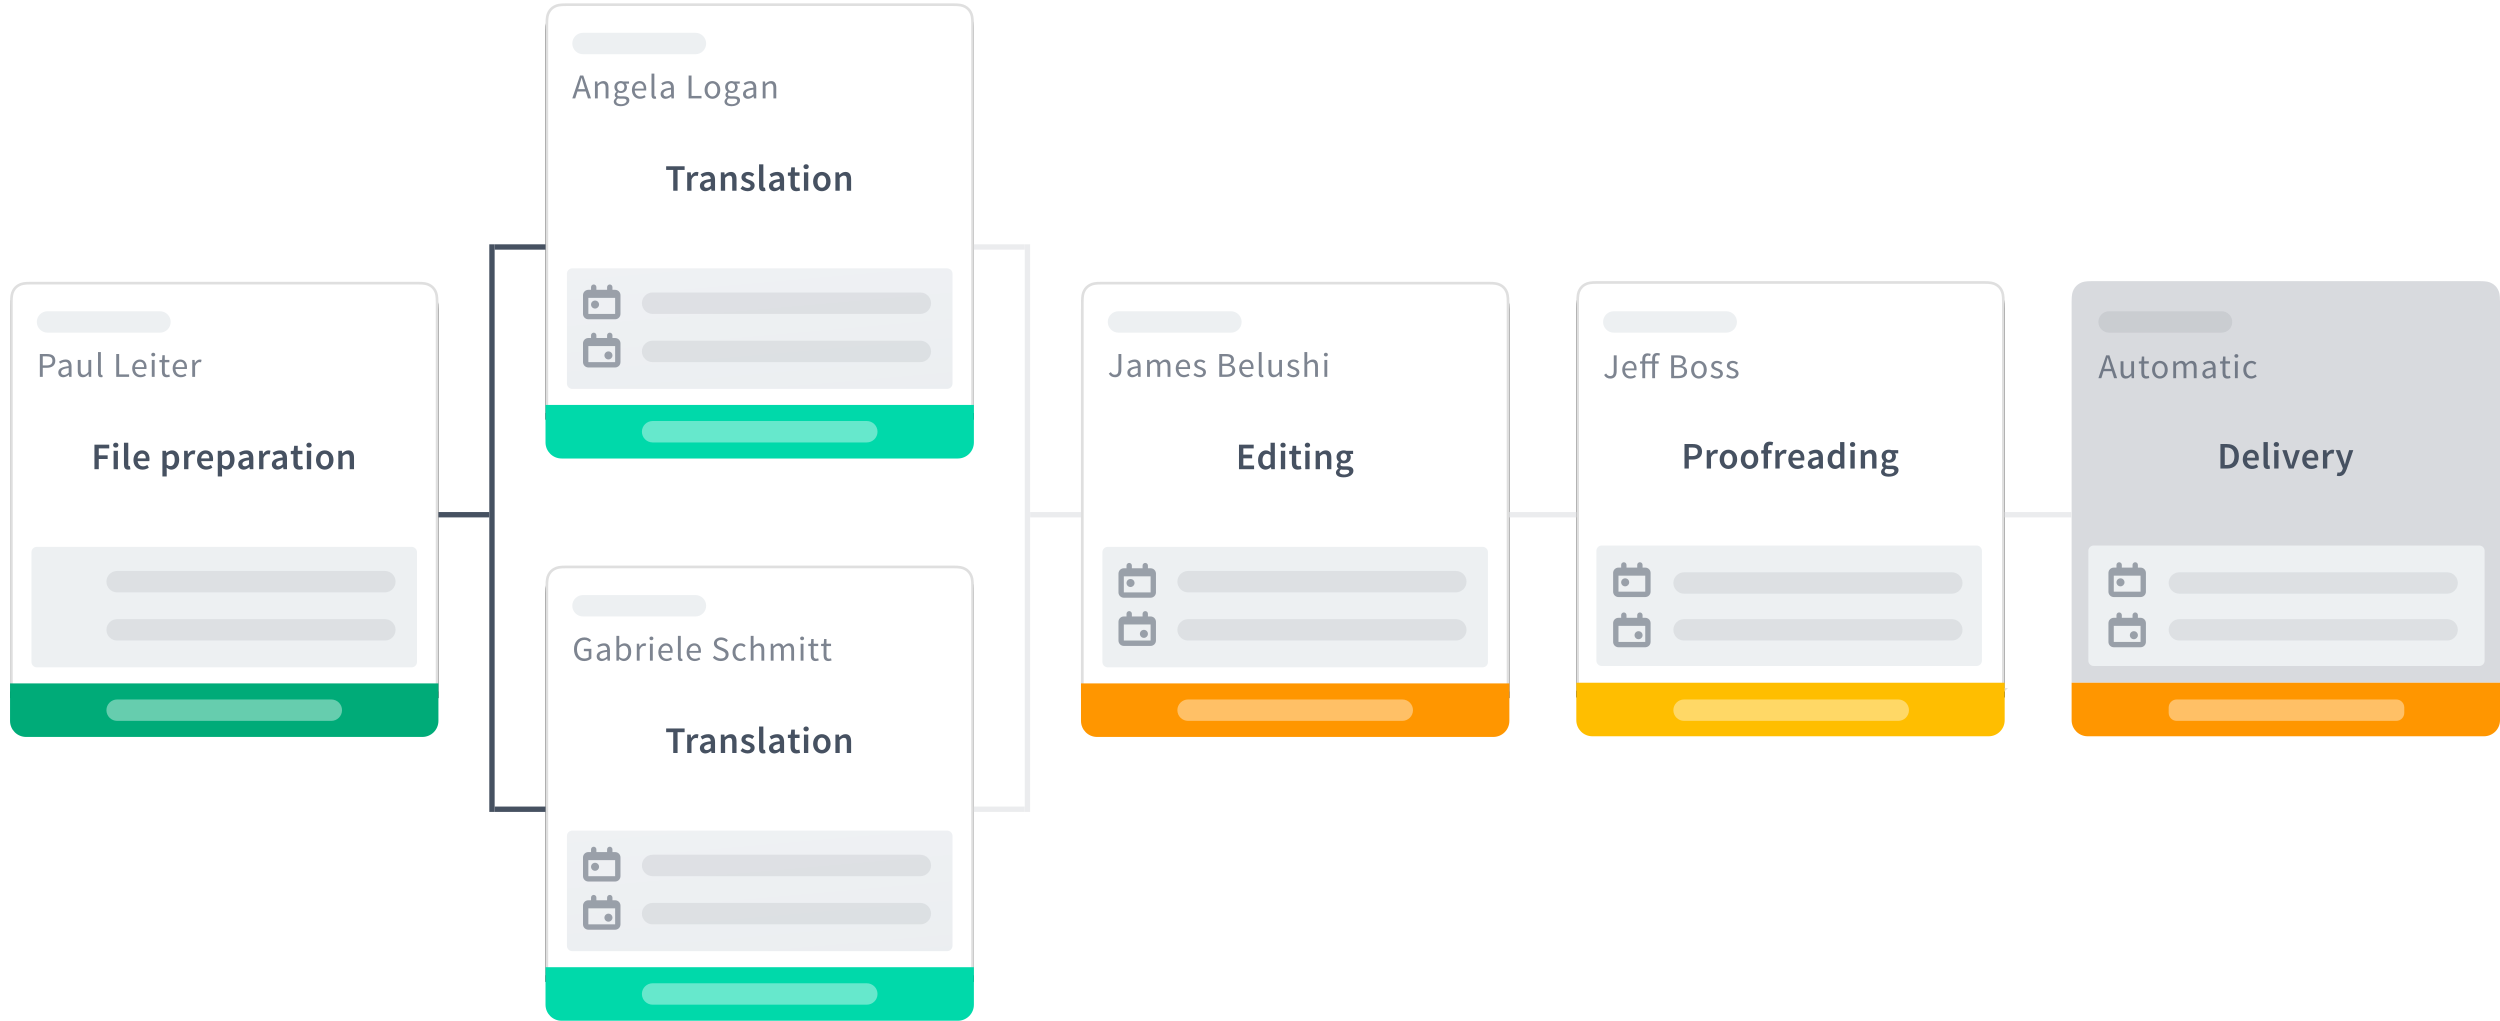 <?xml version="1.0" encoding="UTF-8"?> <svg xmlns="http://www.w3.org/2000/svg" xmlns:xlink="http://www.w3.org/1999/xlink" width="747px" height="305px" viewBox="0 0 747 305"><!-- Generator: Sketch 52.2 (67145) - http://www.bohemiancoding.com/sketch --><title>Graphic-Workflow-step3</title><desc>Created with Sketch.</desc><defs><path d="M474.153,83 L589.847,83 C591.986,83 592.762,83.223 593.544,83.641 C594.327,84.059 594.941,84.673 595.359,85.456 C595.777,86.238 596,87.014 596,89.153 L596,205.4 L468,205.4 L468,89.153 C468,87.014 468.223,86.238 468.641,85.456 C469.059,84.673 469.673,84.059 470.456,83.641 C471.238,83.223 472.014,83 474.153,83 Z" id="path-1"></path><filter x="-4.3%" y="-2.9%" width="108.6%" height="109.0%" id="filter-2"><feOffset dx="0" dy="2" in="SourceAlpha" result="shadowOffsetOuter1"></feOffset><feGaussianBlur stdDeviation="1.5" in="shadowOffsetOuter1" result="shadowBlurOuter1"></feGaussianBlur><feComposite in="shadowBlurOuter1" in2="SourceAlpha" operator="out" result="shadowBlurOuter1"></feComposite><feColorMatrix values="0 0 0 0 0.008 0 0 0 0 0.128 0 0 0 0 0.163 0 0 0 0.036 0" type="matrix" in="shadowBlurOuter1"></feColorMatrix></filter><path d="M326.153,83.2 L441.847,83.2 C443.986,83.2 444.762,83.423 445.544,83.841 C446.327,84.259 446.941,84.873 447.359,85.656 C447.777,86.438 448,87.214 448,89.353 L448,205.6 L320,205.6 L320,89.353 C320,87.214 320.223,86.438 320.641,85.656 C321.059,84.873 321.673,84.259 322.456,83.841 C323.238,83.423 324.014,83.2 326.153,83.2 Z" id="path-3"></path><filter x="-4.3%" y="-2.9%" width="108.6%" height="109.0%" id="filter-4"><feOffset dx="0" dy="2" in="SourceAlpha" result="shadowOffsetOuter1"></feOffset><feGaussianBlur stdDeviation="1.5" in="shadowOffsetOuter1" result="shadowBlurOuter1"></feGaussianBlur><feComposite in="shadowBlurOuter1" in2="SourceAlpha" operator="out" result="shadowBlurOuter1"></feComposite><feColorMatrix values="0 0 0 0 0.008 0 0 0 0 0.128 0 0 0 0 0.163 0 0 0 0.036 0" type="matrix" in="shadowBlurOuter1"></feColorMatrix></filter><path d="M166.153,3.88312488e-14 L281.847,4.28811658e-14 C283.986,4.24881194e-14 284.762,0.223 285.544,0.641 C286.327,1.059 286.941,1.673 287.359,2.456 C287.777,3.238 288,4.014 288,6.153 L288,122.4 L160,122.4 L160,6.153 C160,4.014 160.223,3.238 160.641,2.456 C161.059,1.673 161.673,1.059 162.456,0.641 C163.238,0.223 164.014,3.92242952e-14 166.153,3.88312488e-14 Z" id="path-5"></path><filter x="-4.3%" y="-2.9%" width="108.6%" height="109.0%" id="filter-6"><feOffset dx="0" dy="2" in="SourceAlpha" result="shadowOffsetOuter1"></feOffset><feGaussianBlur stdDeviation="1.5" in="shadowOffsetOuter1" result="shadowBlurOuter1"></feGaussianBlur><feComposite in="shadowBlurOuter1" in2="SourceAlpha" operator="out" result="shadowBlurOuter1"></feComposite><feColorMatrix values="0 0 0 0 0.008 0 0 0 0 0.128 0 0 0 0 0.163 0 0 0 0.036 0" type="matrix" in="shadowBlurOuter1"></feColorMatrix></filter><linearGradient x1="0%" y1="-219.418%" x2="104.679%" y2="152.335%" id="linearGradient-7"><stop stop-color="#FFFFFF" stop-opacity="0.5" offset="0%"></stop><stop stop-color="#FFFFFF" stop-opacity="0" offset="100%"></stop></linearGradient><path d="M168,79.2 L280,79.2 C280.884,79.2 281.6,79.916 281.6,80.8 L281.6,113.6 C281.6,114.484 280.884,115.2 280,115.2 L168,115.2 C167.116,115.2 166.4,114.484 166.4,113.6 L166.4,80.8 C166.4,79.916 167.116,79.2 168,79.2 Z" id="path-8"></path><path d="M6.153,83.2 L121.847,83.2 C123.986,83.2 124.762,83.423 125.544,83.841 C126.327,84.259 126.941,84.873 127.359,85.656 C127.777,86.438 128,87.214 128,89.353 L128,205.6 L0,205.6 L1.65734449e-16,89.353 C-9.62964878e-17,87.214 0.223,86.438 0.641,85.656 C1.059,84.873 1.673,84.259 2.456,83.841 C3.238,83.423 4.014,83.2 6.153,83.2 Z" id="path-9"></path><filter x="-4.3%" y="-2.9%" width="108.6%" height="109.0%" id="filter-10"><feOffset dx="0" dy="2" in="SourceAlpha" result="shadowOffsetOuter1"></feOffset><feGaussianBlur stdDeviation="1.5" in="shadowOffsetOuter1" result="shadowBlurOuter1"></feGaussianBlur><feComposite in="shadowBlurOuter1" in2="SourceAlpha" operator="out" result="shadowBlurOuter1"></feComposite><feColorMatrix values="0 0 0 0 0.008 0 0 0 0 0.128 0 0 0 0 0.163 0 0 0 0.036 0" type="matrix" in="shadowBlurOuter1"></feColorMatrix></filter><path d="M166.153,168 L281.847,168 C283.986,168 284.762,168.223 285.544,168.641 C286.327,169.059 286.941,169.673 287.359,170.456 C287.777,171.238 288,172.014 288,174.153 L288,290.4 L160,290.4 L160,174.153 C160,172.014 160.223,171.238 160.641,170.456 C161.059,169.673 161.673,169.059 162.456,168.641 C163.238,168.223 164.014,168 166.153,168 Z" id="path-11"></path><filter x="-4.3%" y="-2.9%" width="108.6%" height="109.0%" id="filter-12"><feOffset dx="0" dy="2" in="SourceAlpha" result="shadowOffsetOuter1"></feOffset><feGaussianBlur stdDeviation="1.5" in="shadowOffsetOuter1" result="shadowBlurOuter1"></feGaussianBlur><feComposite in="shadowBlurOuter1" in2="SourceAlpha" operator="out" result="shadowBlurOuter1"></feComposite><feColorMatrix values="0 0 0 0 0.008 0 0 0 0 0.128 0 0 0 0 0.163 0 0 0 0.036 0" type="matrix" in="shadowBlurOuter1"></feColorMatrix></filter><path d="M168,247.2 L280,247.2 C280.884,247.2 281.6,247.916 281.6,248.8 L281.6,281.6 C281.6,282.484 280.884,283.2 280,283.2 L168,283.2 C167.116,283.2 166.4,282.484 166.4,281.6 L166.4,248.8 C166.4,247.916 167.116,247.2 168,247.2 Z" id="path-13"></path><linearGradient x1="106.899%" y1="-1832.949%" x2="174.836%" y2="-671.855%" id="linearGradient-14"><stop stop-color="#FFFFFF" offset="0%"></stop><stop stop-color="#FFFFFF" stop-opacity="0" offset="100%"></stop></linearGradient></defs><g id="Graphic-Workflow-step3" stroke="none" stroke-width="1" fill="none" fill-rule="evenodd"><g id="Group-9-Copy" transform="translate(3, 1)"><path d="M622.153,83 L737.847,83 C739.986,83 740.762,83.223 741.544,83.641 C742.327,84.059 742.941,84.673 743.359,85.456 C743.777,86.238 744,87.014 744,89.153 L744,203 L616,203 L616,89.153 C616,87.014 616.223,86.238 616.641,85.456 C617.059,84.673 617.673,84.059 618.456,83.641 C619.238,83.223 620.014,83 622.153,83 Z" id="Background-Copy" fill="#D8DADE" fill-rule="nonzero"></path><path d="M622.6,162 L737.8,162 C738.684,162 739.4,162.716 739.4,163.6 L739.4,196.4 C739.4,197.284 738.684,198 737.8,198 L622.6,198 C621.716,198 621,197.284 621,196.4 L621,163.6 C621,162.716 621.716,162 622.6,162 Z" id="Div-Copy" fill="#EDF0F2"></path><path d="M660.46,139 L660.46,131.675 L662.409,131.675 C664.649,131.675 665.982,132.885 665.982,135.304 C665.982,137.734 664.649,139 662.476,139 L660.46,139 Z M661.759,137.947 L662.319,137.947 C663.798,137.947 664.649,137.107 664.649,135.304 C664.649,133.512 663.798,132.728 662.319,132.728 L661.759,132.728 L661.759,137.947 Z M667.138,136.256 C667.138,134.464 668.382,133.366 669.67,133.366 C671.159,133.366 671.943,134.442 671.943,135.976 C671.943,136.222 671.921,136.446 671.887,136.581 L668.393,136.581 C668.505,137.578 669.132,138.138 670.017,138.138 C670.487,138.138 670.89,137.992 671.294,137.734 L671.73,138.541 C671.204,138.888 670.543,139.134 669.849,139.134 C668.326,139.134 667.138,138.07 667.138,136.256 Z M668.382,135.763 L670.823,135.763 C670.823,134.89 670.454,134.363 669.703,134.363 C669.054,134.363 668.494,134.845 668.382,135.763 Z M673.335,137.589 L673.335,131.093 L674.623,131.093 L674.623,137.656 C674.623,137.97 674.769,138.082 674.903,138.082 C674.959,138.082 675.004,138.082 675.105,138.059 L675.273,139.022 C675.116,139.09 674.892,139.134 674.59,139.134 C673.671,139.134 673.335,138.541 673.335,137.589 Z M677.18,132.538 C676.721,132.538 676.385,132.235 676.385,131.81 C676.385,131.373 676.721,131.07 677.18,131.07 C677.639,131.07 677.975,131.373 677.975,131.81 C677.975,132.235 677.639,132.538 677.18,132.538 Z M676.53,139 L676.53,133.501 L677.818,133.501 L677.818,139 L676.53,139 Z M680.857,139 L678.942,133.501 L680.252,133.501 L681.126,136.357 C681.271,136.894 681.439,137.454 681.585,138.014 L681.63,138.014 C681.786,137.454 681.943,136.894 682.1,136.357 L682.974,133.501 L684.217,133.501 L682.346,139 L680.857,139 Z M684.903,136.256 C684.903,134.464 686.146,133.366 687.434,133.366 C688.924,133.366 689.708,134.442 689.708,135.976 C689.708,136.222 689.686,136.446 689.652,136.581 L686.158,136.581 C686.27,137.578 686.897,138.138 687.782,138.138 C688.252,138.138 688.655,137.992 689.058,137.734 L689.495,138.541 C688.969,138.888 688.308,139.134 687.614,139.134 C686.09,139.134 684.903,138.07 684.903,136.256 Z M686.146,135.763 L688.588,135.763 C688.588,134.89 688.218,134.363 687.468,134.363 C686.818,134.363 686.258,134.845 686.146,135.763 Z M691.1,139 L691.1,133.501 L692.164,133.501 L692.254,134.475 L692.298,134.475 C692.69,133.758 693.273,133.366 693.855,133.366 C694.135,133.366 694.314,133.4 694.482,133.478 L694.258,134.598 C694.068,134.542 693.922,134.509 693.687,134.509 C693.25,134.509 692.724,134.811 692.388,135.64 L692.388,139 L691.1,139 Z M695.46,140.142 C695.561,140.176 695.718,140.221 695.852,140.221 C696.434,140.221 696.77,139.829 696.95,139.28 L697.05,138.933 L694.889,133.501 L696.199,133.501 L697.151,136.2 C697.308,136.682 697.465,137.23 697.633,137.746 L697.678,137.746 C697.812,137.242 697.958,136.693 698.092,136.2 L698.921,133.501 L700.164,133.501 L698.17,139.246 C697.711,140.49 697.14,141.262 695.942,141.262 C695.639,141.262 695.426,141.218 695.225,141.15 L695.46,140.142 Z" id="Jobname-Copy" fill="#465161"></path><path d="M635.8,168.6 L636.6,168.6 C637.484,168.6 638.2,169.316 638.2,170.2 L638.2,175.8 C638.2,176.684 637.484,177.4 636.6,177.4 L628.6,177.4 C627.716,177.4 627,176.684 627,175.8 L627,170.2 C627,169.316 627.716,168.6 628.6,168.6 L629.4,168.6 L629.4,167.8 C629.4,167.358 629.758,167 630.2,167 C630.642,167 631,167.358 631,167.8 L631,168.6 L634.2,168.6 L634.2,167.8 C634.2,167.358 634.558,167 635,167 C635.442,167 635.8,167.358 635.8,167.8 L635.8,168.6 Z M628.6,171 L628.6,175.8 L636.6,175.8 L636.6,171 L628.6,171 Z M629.4,173 C629.4,172.337 629.937,171.8 630.6,171.8 C631.263,171.8 631.8,172.337 631.8,173 C631.8,173.663 631.263,174.2 630.6,174.2 C629.937,174.2 629.4,173.663 629.4,173 Z" id="Rectangle-62-Copy-2" fill="#465161" opacity="0.5"></path><path d="M635.8,183.6 L636.6,183.6 C637.484,183.6 638.2,184.316 638.2,185.2 L638.2,190.8 C638.2,191.684 637.484,192.4 636.6,192.4 L628.6,192.4 C627.716,192.4 627,191.684 627,190.8 L627,185.2 C627,184.316 627.716,183.6 628.6,183.6 L629.4,183.6 L629.4,182.8 C629.4,182.358 629.758,182 630.2,182 C630.642,182 631,182.358 631,182.8 L631,183.6 L634.2,183.6 L634.2,182.8 C634.2,182.358 634.558,182 635,182 C635.442,182 635.8,182.358 635.8,182.8 L635.8,183.6 Z M628.6,186 L628.6,190.8 L636.6,190.8 L636.6,186 L628.6,186 Z M633.4,188.8 C633.4,188.137 633.937,187.6 634.6,187.6 C635.263,187.6 635.8,188.137 635.8,188.8 C635.8,189.463 635.263,190 634.6,190 C633.937,190 633.4,189.463 633.4,188.8 Z" id="Rectangle-62-Copy-3" fill="#465161" opacity="0.5"></path><g id="Background" fill-rule="nonzero"><use fill="black" fill-opacity="1" filter="url(#filter-2)" xlink:href="#path-1"></use><path stroke="#DFDFDF" stroke-width="0.8" d="M468.4,205 L595.6,205 L595.6,89.153 C595.6,87.263 595.446,86.467 595.006,85.644 C594.625,84.932 594.068,84.375 593.356,83.994 C592.533,83.554 591.737,83.4 589.847,83.4 L474.153,83.4 C472.263,83.4 471.467,83.554 470.644,83.994 C469.932,84.375 469.375,84.932 468.994,85.644 C468.554,86.467 468.4,87.263 468.4,89.153 L468.4,205 Z M595.6,205 L596,205 L595.6,205.4 L595.6,205 Z" stroke-linejoin="square" fill="#FFFFFF" fill-rule="evenodd"></path></g><path d="M475.6,162 L587.6,162 C588.484,162 589.2,162.716 589.2,163.6 L589.2,196.4 C589.2,197.284 588.484,198 587.6,198 L475.6,198 C474.716,198 474,197.284 474,196.4 L474,163.6 C474,162.716 474.716,162 475.6,162 Z" id="Div" fill="#EDF0F2"></path><path d="M500.324,139 L500.324,131.675 L502.788,131.675 C504.39,131.675 505.566,132.235 505.566,133.938 C505.566,135.562 504.356,136.312 502.788,136.312 L501.623,136.312 L501.623,139 L500.324,139 Z M501.623,135.27 L502.676,135.27 C503.774,135.27 504.289,134.834 504.289,133.938 C504.289,133.019 503.74,132.717 502.676,132.717 L501.623,132.717 L501.623,135.27 Z M506.969,139 L506.969,133.501 L508.033,133.501 L508.122,134.475 L508.167,134.475 C508.559,133.758 509.142,133.366 509.724,133.366 C510.004,133.366 510.183,133.4 510.351,133.478 L510.127,134.598 C509.937,134.542 509.791,134.509 509.556,134.509 C509.119,134.509 508.593,134.811 508.257,135.64 L508.257,139 L506.969,139 Z M510.836,136.256 C510.836,134.419 512.079,133.366 513.446,133.366 C514.823,133.366 516.066,134.419 516.066,136.256 C516.066,138.082 514.823,139.134 513.446,139.134 C512.079,139.134 510.836,138.082 510.836,136.256 Z M512.158,136.256 C512.158,137.354 512.639,138.082 513.446,138.082 C514.252,138.082 514.745,137.354 514.745,136.256 C514.745,135.147 514.252,134.419 513.446,134.419 C512.639,134.419 512.158,135.147 512.158,136.256 Z M517.145,136.256 C517.145,134.419 518.388,133.366 519.754,133.366 C521.132,133.366 522.375,134.419 522.375,136.256 C522.375,138.082 521.132,139.134 519.754,139.134 C518.388,139.134 517.145,138.082 517.145,136.256 Z M518.466,136.256 C518.466,137.354 518.948,138.082 519.754,138.082 C520.561,138.082 521.054,137.354 521.054,136.256 C521.054,135.147 520.561,134.419 519.754,134.419 C518.948,134.419 518.466,135.147 518.466,136.256 Z M526.825,131.149 L526.578,132.112 C526.377,132.022 526.164,131.978 525.974,131.978 C525.526,131.978 525.279,132.269 525.279,132.907 L525.279,133.501 L526.354,133.501 L526.354,134.52 L525.279,134.52 L525.279,139 L523.991,139 L523.991,134.52 L523.252,134.52 L523.252,133.557 L523.991,133.501 L523.991,132.93 C523.991,131.787 524.518,130.958 525.817,130.958 C526.209,130.958 526.578,131.048 526.825,131.149 Z M527.478,139 L527.478,133.501 L528.542,133.501 L528.631,134.475 L528.676,134.475 C529.068,133.758 529.65,133.366 530.233,133.366 C530.513,133.366 530.692,133.4 530.86,133.478 L530.636,134.598 C530.446,134.542 530.3,134.509 530.065,134.509 C529.628,134.509 529.102,134.811 528.766,135.64 L528.766,139 L527.478,139 Z M531.345,136.256 C531.345,134.464 532.588,133.366 533.876,133.366 C535.366,133.366 536.15,134.442 536.15,135.976 C536.15,136.222 536.127,136.446 536.094,136.581 L532.599,136.581 C532.711,137.578 533.338,138.138 534.223,138.138 C534.694,138.138 535.097,137.992 535.5,137.734 L535.937,138.541 C535.41,138.888 534.75,139.134 534.055,139.134 C532.532,139.134 531.345,138.07 531.345,136.256 Z M532.588,135.763 L535.03,135.763 C535.03,134.89 534.66,134.363 533.91,134.363 C533.26,134.363 532.7,134.845 532.588,135.763 Z M537.172,137.522 C537.172,136.346 538.158,135.73 540.409,135.483 C540.398,134.901 540.151,134.408 539.412,134.408 C538.863,134.408 538.348,134.654 537.866,134.946 L537.396,134.083 C538.001,133.702 538.774,133.366 539.647,133.366 C541.025,133.366 541.697,134.206 541.697,135.741 L541.697,139 L540.644,139 L540.543,138.395 L540.51,138.395 C540.017,138.81 539.457,139.134 538.807,139.134 C537.844,139.134 537.172,138.485 537.172,137.522 Z M538.426,137.421 C538.426,137.914 538.751,138.126 539.21,138.126 C539.658,138.126 540.006,137.902 540.409,137.522 L540.409,136.29 C538.919,136.48 538.426,136.872 538.426,137.421 Z M543.089,136.256 C543.089,134.464 544.22,133.366 545.418,133.366 C546.046,133.366 546.438,133.602 546.863,133.971 L546.818,133.086 L546.818,131.093 L548.106,131.093 L548.106,139 L547.042,139 L546.953,138.406 L546.908,138.406 C546.505,138.81 545.945,139.134 545.351,139.134 C543.974,139.134 543.089,138.07 543.089,136.256 Z M544.422,136.245 C544.422,137.432 544.87,138.07 545.665,138.07 C546.09,138.07 546.449,137.88 546.818,137.454 L546.818,134.89 C546.438,134.554 546.068,134.43 545.698,134.43 C544.993,134.43 544.422,135.091 544.422,136.245 Z M550.551,132.538 C550.092,132.538 549.756,132.235 549.756,131.81 C549.756,131.373 550.092,131.07 550.551,131.07 C551.01,131.07 551.346,131.373 551.346,131.81 C551.346,132.235 551.01,132.538 550.551,132.538 Z M549.902,139 L549.902,133.501 L551.19,133.501 L551.19,139 L549.902,139 Z M552.996,139 L552.996,133.501 L554.06,133.501 L554.15,134.24 L554.194,134.24 C554.687,133.758 555.247,133.366 555.998,133.366 C557.174,133.366 557.689,134.162 557.689,135.55 L557.689,139 L556.401,139 L556.401,135.718 C556.401,134.811 556.143,134.475 555.538,134.475 C555.057,134.475 554.743,134.71 554.284,135.158 L554.284,139 L552.996,139 Z M560.134,139.806 C560.134,140.299 560.671,140.59 561.545,140.59 C562.43,140.59 563.034,140.176 563.034,139.706 C563.034,139.28 562.687,139.157 562.06,139.157 L561.31,139.157 C561.007,139.157 560.772,139.134 560.559,139.078 C560.268,139.302 560.134,139.549 560.134,139.806 Z M559.058,139.997 C559.058,139.538 559.338,139.134 559.842,138.821 L559.842,138.776 C559.562,138.597 559.35,138.306 559.35,137.858 C559.35,137.432 559.641,137.062 559.954,136.838 L559.954,136.794 C559.585,136.514 559.238,135.987 559.238,135.338 C559.238,134.072 560.257,133.366 561.41,133.366 C561.713,133.366 561.993,133.422 562.217,133.501 L564.188,133.501 L564.188,134.453 L563.18,134.453 C563.359,134.666 563.494,135.002 563.494,135.382 C563.494,136.603 562.575,137.253 561.41,137.253 C561.175,137.253 560.906,137.208 560.66,137.107 C560.492,137.253 560.391,137.387 560.391,137.634 C560.391,137.947 560.615,138.138 561.287,138.138 L562.262,138.138 C563.583,138.138 564.278,138.541 564.278,139.493 C564.278,140.579 563.135,141.43 561.343,141.43 C560.033,141.43 559.058,140.96 559.058,139.997 Z M561.41,136.446 C561.937,136.446 562.362,136.043 562.362,135.338 C562.362,134.654 561.948,134.251 561.41,134.251 C560.873,134.251 560.447,134.643 560.447,135.338 C560.447,136.043 560.873,136.446 561.41,136.446 Z" id="Jobname" fill="#465161"></path><path d="M476.302,111.033 L476.915,110.596 C477.227,111.137 477.612,111.366 478.101,111.366 C478.829,111.366 479.193,110.95 479.193,109.91 L479.193,105.178 L480.056,105.178 L480.056,109.993 C480.056,111.168 479.515,112.125 478.174,112.125 C477.31,112.125 476.697,111.75 476.302,111.033 Z M481.728,109.483 C481.728,107.83 482.841,106.821 483.995,106.821 C485.285,106.821 486.013,107.746 486.013,109.192 C486.013,109.369 486.002,109.535 485.982,109.66 L482.57,109.66 C482.633,110.752 483.288,111.438 484.255,111.438 C484.734,111.438 485.139,111.282 485.514,111.043 L485.815,111.605 C485.378,111.886 484.838,112.125 484.151,112.125 C482.799,112.125 481.728,111.137 481.728,109.483 Z M482.56,109.098 L485.264,109.098 C485.264,108.069 484.806,107.497 484.016,107.497 C483.309,107.497 482.664,108.079 482.56,109.098 Z M492.999,104.637 L492.822,105.292 C492.625,105.209 492.427,105.167 492.25,105.167 C491.772,105.167 491.533,105.5 491.533,106.145 L491.533,106.946 L492.604,106.946 L492.604,107.642 L491.533,107.642 L491.533,112 L490.68,112 L490.68,107.642 L488.579,107.642 L488.579,112 L487.726,112 L487.726,107.642 L487.04,107.642 L487.04,106.998 L487.726,106.946 L487.726,106.28 C487.726,105.23 488.246,104.574 489.297,104.574 C489.63,104.574 489.973,104.647 490.222,104.762 L490.046,105.406 C489.827,105.313 489.619,105.271 489.37,105.271 C488.87,105.271 488.579,105.635 488.579,106.301 L488.579,106.946 L490.68,106.946 L490.68,106.145 C490.68,105.115 491.148,104.47 492.157,104.47 C492.469,104.47 492.77,104.543 492.999,104.637 Z M496.343,112 L496.343,105.178 L498.371,105.178 C499.754,105.178 500.722,105.646 500.722,106.842 C500.722,107.518 500.337,108.121 499.526,108.329 L499.526,108.37 C500.524,108.526 501.106,109.067 501.106,110.003 C501.106,111.345 500.046,112 498.527,112 L496.343,112 Z M497.217,108.09 L498.226,108.09 C499.38,108.09 499.869,107.674 499.869,106.914 C499.869,106.176 499.318,105.864 498.267,105.864 L497.217,105.864 L497.217,108.09 Z M497.217,111.314 L498.402,111.314 C499.567,111.314 500.254,110.887 500.254,109.962 C500.254,109.119 499.598,108.734 498.402,108.734 L497.217,108.734 L497.217,111.314 Z M502.3,109.483 C502.3,107.788 503.402,106.821 504.64,106.821 C505.878,106.821 506.98,107.788 506.98,109.483 C506.98,111.158 505.878,112.125 504.64,112.125 C503.402,112.125 502.3,111.158 502.3,109.483 Z M503.184,109.483 C503.184,110.638 503.777,111.418 504.64,111.418 C505.514,111.418 506.096,110.638 506.096,109.483 C506.096,108.318 505.514,107.528 504.64,107.528 C503.777,107.528 503.184,108.318 503.184,109.483 Z M508.07,111.428 L508.496,110.856 C508.933,111.21 509.38,111.459 509.983,111.459 C510.649,111.459 510.982,111.106 510.982,110.669 C510.982,110.149 510.378,109.92 509.827,109.712 C509.11,109.452 508.319,109.109 508.319,108.256 C508.319,107.445 508.964,106.821 510.056,106.821 C510.69,106.821 511.242,107.081 511.626,107.393 L511.221,107.934 C510.878,107.674 510.514,107.486 510.066,107.486 C509.432,107.486 509.141,107.83 509.141,108.214 C509.141,108.682 509.692,108.87 510.264,109.088 C510.992,109.358 511.803,109.66 511.803,110.617 C511.803,111.438 511.148,112.125 509.952,112.125 C509.234,112.125 508.548,111.823 508.07,111.428 Z M512.747,111.428 L513.174,110.856 C513.61,111.21 514.058,111.459 514.661,111.459 C515.326,111.459 515.659,111.106 515.659,110.669 C515.659,110.149 515.056,109.92 514.505,109.712 C513.787,109.452 512.997,109.109 512.997,108.256 C512.997,107.445 513.642,106.821 514.734,106.821 C515.368,106.821 515.919,107.081 516.304,107.393 L515.898,107.934 C515.555,107.674 515.191,107.486 514.744,107.486 C514.11,107.486 513.818,107.83 513.818,108.214 C513.818,108.682 514.37,108.87 514.942,109.088 C515.67,109.358 516.481,109.66 516.481,110.617 C516.481,111.438 515.826,112.125 514.63,112.125 C513.912,112.125 513.226,111.823 512.747,111.428 Z" id="Jeff-Boss" fill="#465161" opacity="0.7"></path><path d="M487.8,168.6 L488.6,168.6 C489.484,168.6 490.2,169.316 490.2,170.2 L490.2,175.8 C490.2,176.684 489.484,177.4 488.6,177.4 L480.6,177.4 C479.716,177.4 479,176.684 479,175.8 L479,170.2 C479,169.316 479.716,168.6 480.6,168.6 L481.4,168.6 L481.4,167.8 C481.4,167.358 481.758,167 482.2,167 C482.642,167 483,167.358 483,167.8 L483,168.6 L486.2,168.6 L486.2,167.8 C486.2,167.358 486.558,167 487,167 C487.442,167 487.8,167.358 487.8,167.8 L487.8,168.6 Z M480.6,171 L480.6,175.8 L488.6,175.8 L488.6,171 L480.6,171 Z M481.4,173 C481.4,172.337 481.937,171.8 482.6,171.8 C483.263,171.8 483.8,172.337 483.8,173 C483.8,173.663 483.263,174.2 482.6,174.2 C481.937,174.2 481.4,173.663 481.4,173 Z" id="Rectangle-62" fill="#465161" opacity="0.5"></path><path d="M487.8,183.6 L488.6,183.6 C489.484,183.6 490.2,184.316 490.2,185.2 L490.2,190.8 C490.2,191.684 489.484,192.4 488.6,192.4 L480.6,192.4 C479.716,192.4 479,191.684 479,190.8 L479,185.2 C479,184.316 479.716,183.6 480.6,183.6 L481.4,183.6 L481.4,182.8 C481.4,182.358 481.758,182 482.2,182 C482.642,182 483,182.358 483,182.8 L483,183.6 L486.2,183.6 L486.2,182.8 C486.2,182.358 486.558,182 487,182 C487.442,182 487.8,182.358 487.8,182.8 L487.8,183.6 Z M480.6,186 L480.6,190.8 L488.6,190.8 L488.6,186 L480.6,186 Z M485.4,188.8 C485.4,188.137 485.937,187.6 486.6,187.6 C487.263,187.6 487.8,188.137 487.8,188.8 C487.8,189.463 487.263,190 486.6,190 C485.937,190 485.4,189.463 485.4,188.8 Z" id="Rectangle-62-Copy" fill="#465161" opacity="0.5"></path><path d="M645,173.2 C645,171.433 646.428,170 648.203,170 L728.197,170 C729.966,170 731.4,171.436 731.4,173.2 L731.4,173.2 C731.4,174.967 729.972,176.4 728.197,176.4 L648.203,176.4 C646.434,176.4 645,174.964 645,173.2 L645,173.2 Z" id="Container-Copy-4" fill="#465161" opacity="0.1"></path><path d="M645,187.2 C645,185.433 646.428,184 648.203,184 L728.197,184 C729.966,184 731.4,185.436 731.4,187.2 L731.4,187.2 C731.4,188.967 729.972,190.4 728.197,190.4 L648.203,190.4 C646.434,190.4 645,188.964 645,187.2 L645,187.2 Z" id="Container-Copy-5" fill="#465161" opacity="0.1"></path><path d="M624,95.2 C624,93.433 625.424,92 627.206,92 L660.794,92 C662.565,92 664,93.436 664,95.2 L664,95.2 C664,96.967 662.576,98.4 660.794,98.4 L627.206,98.4 C625.435,98.4 624,96.964 624,95.2 L624,95.2 Z" id="Container" fill="#465161" opacity="0.1"></path><path d="M625.758,109.223 L627.806,109.223 L627.484,108.183 C627.245,107.424 627.026,106.675 626.808,105.885 L626.766,105.885 C626.548,106.675 626.33,107.424 626.09,108.183 L625.758,109.223 Z M628.68,112 L628.025,109.92 L625.539,109.92 L624.884,112 L624,112 L626.309,105.178 L627.286,105.178 L629.595,112 L628.68,112 Z M630.633,110.149 L630.633,106.946 L631.496,106.946 L631.496,110.034 C631.496,110.981 631.777,111.386 632.442,111.386 C632.962,111.386 633.326,111.126 633.805,110.534 L633.805,106.946 L634.658,106.946 L634.658,112 L633.95,112 L633.878,111.21 L633.846,111.21 C633.378,111.761 632.879,112.125 632.182,112.125 C631.111,112.125 630.633,111.438 630.633,110.149 Z M636.829,110.44 L636.829,107.642 L636.08,107.642 L636.08,106.998 L636.87,106.946 L636.974,105.531 L637.692,105.531 L637.692,106.946 L639.054,106.946 L639.054,107.642 L637.692,107.642 L637.692,110.45 C637.692,111.074 637.89,111.428 638.472,111.428 C638.649,111.428 638.878,111.355 639.044,111.293 L639.21,111.938 C638.93,112.031 638.586,112.125 638.274,112.125 C637.193,112.125 636.829,111.438 636.829,110.44 Z M640.04,109.483 C640.04,107.788 641.142,106.821 642.38,106.821 C643.618,106.821 644.72,107.788 644.72,109.483 C644.72,111.158 643.618,112.125 642.38,112.125 C641.142,112.125 640.04,111.158 640.04,109.483 Z M640.924,109.483 C640.924,110.638 641.517,111.418 642.38,111.418 C643.254,111.418 643.836,110.638 643.836,109.483 C643.836,108.318 643.254,107.528 642.38,107.528 C641.517,107.528 640.924,108.318 640.924,109.483 Z M646.371,112 L646.371,106.946 L647.078,106.946 L647.151,107.674 L647.182,107.674 C647.619,107.195 648.15,106.821 648.753,106.821 C649.522,106.821 649.938,107.185 650.146,107.788 C650.677,107.216 651.197,106.821 651.81,106.821 C652.85,106.821 653.35,107.507 653.35,108.797 L653.35,112 L652.497,112 L652.497,108.911 C652.497,107.965 652.195,107.559 651.561,107.559 C651.166,107.559 650.76,107.819 650.292,108.339 L650.292,112 L649.439,112 L649.439,108.911 C649.439,107.965 649.138,107.559 648.493,107.559 C648.118,107.559 647.692,107.819 647.224,108.339 L647.224,112 L646.371,112 Z M655.063,110.69 C655.063,109.587 656.02,109.036 658.173,108.797 C658.173,108.152 657.954,107.528 657.133,107.528 C656.54,107.528 656.02,107.798 655.625,108.069 L655.282,107.476 C655.75,107.174 656.457,106.821 657.268,106.821 C658.506,106.821 659.026,107.642 659.026,108.901 L659.026,112 L658.318,112 L658.246,111.397 L658.225,111.397 C657.736,111.792 657.174,112.125 656.55,112.125 C655.698,112.125 655.063,111.594 655.063,110.69 Z M655.906,110.627 C655.906,111.199 656.29,111.438 656.79,111.438 C657.278,111.438 657.684,111.199 658.173,110.762 L658.173,109.358 C656.478,109.566 655.906,109.982 655.906,110.627 Z M661.103,110.44 L661.103,107.642 L660.354,107.642 L660.354,106.998 L661.145,106.946 L661.249,105.531 L661.966,105.531 L661.966,106.946 L663.329,106.946 L663.329,107.642 L661.966,107.642 L661.966,110.45 C661.966,111.074 662.164,111.428 662.746,111.428 C662.923,111.428 663.152,111.355 663.318,111.293 L663.485,111.938 C663.204,112.031 662.861,112.125 662.549,112.125 C661.467,112.125 661.103,111.438 661.103,110.44 Z M665.23,105.906 C664.897,105.906 664.637,105.677 664.637,105.354 C664.637,105.022 664.897,104.803 665.23,104.803 C665.562,104.803 665.822,105.022 665.822,105.354 C665.822,105.677 665.562,105.906 665.23,105.906 Z M664.793,112 L664.793,106.946 L665.646,106.946 L665.646,112 L664.793,112 Z M667.297,109.483 C667.297,107.788 668.43,106.821 669.73,106.821 C670.396,106.821 670.864,107.102 671.207,107.424 L670.781,107.975 C670.479,107.715 670.167,107.528 669.762,107.528 C668.846,107.528 668.181,108.318 668.181,109.483 C668.181,110.638 668.815,111.418 669.741,111.418 C670.219,111.418 670.625,111.178 670.926,110.908 L671.311,111.47 C670.854,111.875 670.271,112.125 669.668,112.125 C668.326,112.125 667.297,111.158 667.297,109.483 Z" id="Automatic" fill="#465161" opacity="0.7"></path><path d="M476,95.2 C476,93.433 477.424,92 479.206,92 L512.794,92 C514.565,92 516,93.436 516,95.2 L516,95.2 C516,96.967 514.576,98.4 512.794,98.4 L479.206,98.4 C477.435,98.4 476,96.964 476,95.2 L476,95.2 Z" id="Container-Copy" fill="#EDF0F2"></path><g id="Background-Copy-4" fill-rule="nonzero"><use fill="black" fill-opacity="1" filter="url(#filter-4)" xlink:href="#path-3"></use><path stroke="#DFDFDF" stroke-width="0.8" d="M320.4,205.2 L447.6,205.2 L447.6,89.353 C447.6,87.463 447.446,86.667 447.006,85.844 C446.625,85.132 446.068,84.575 445.356,84.194 C444.533,83.754 443.737,83.6 441.847,83.6 L326.153,83.6 C324.263,83.6 323.467,83.754 322.644,84.194 C321.932,84.575 321.375,85.132 320.994,85.844 C320.554,86.667 320.4,87.463 320.4,89.353 L320.4,205.2 Z" stroke-linejoin="square" fill="#FFFFFF" fill-rule="evenodd"></path></g><path d="M328,162.4 L440,162.4 C440.884,162.4 441.6,163.116 441.6,164 L441.6,196.8 C441.6,197.684 440.884,198.4 440,198.4 L328,198.4 C327.116,198.4 326.4,197.684 326.4,196.8 L326.4,164 C326.4,163.116 327.116,162.4 328,162.4 Z" id="Div-Copy-4" fill="#EDF0F2"></path><path d="M367.206,139.2 L367.206,131.875 L371.607,131.875 L371.607,132.973 L368.505,132.973 L368.505,134.843 L371.137,134.843 L371.137,135.941 L368.505,135.941 L368.505,138.102 L371.719,138.102 L371.719,139.2 L367.206,139.2 Z M372.91,136.456 C372.91,134.664 374.041,133.566 375.239,133.566 C375.866,133.566 376.258,133.802 376.684,134.171 L376.639,133.286 L376.639,131.293 L377.927,131.293 L377.927,139.2 L376.863,139.2 L376.774,138.606 L376.729,138.606 C376.326,139.01 375.766,139.334 375.172,139.334 C373.794,139.334 372.91,138.27 372.91,136.456 Z M374.242,136.445 C374.242,137.632 374.69,138.27 375.486,138.27 C375.911,138.27 376.27,138.08 376.639,137.654 L376.639,135.09 C376.258,134.754 375.889,134.63 375.519,134.63 C374.814,134.63 374.242,135.291 374.242,136.445 Z M380.372,132.738 C379.913,132.738 379.577,132.435 379.577,132.01 C379.577,131.573 379.913,131.27 380.372,131.27 C380.831,131.27 381.167,131.573 381.167,132.01 C381.167,132.435 380.831,132.738 380.372,132.738 Z M379.722,139.2 L379.722,133.701 L381.01,133.701 L381.01,139.2 L379.722,139.2 Z M383.007,137.341 L383.007,134.72 L382.223,134.72 L382.223,133.757 L383.074,133.701 L383.231,132.2 L384.306,132.2 L384.306,133.701 L385.706,133.701 L385.706,134.72 L384.306,134.72 L384.306,137.341 C384.306,137.99 384.553,138.304 385.079,138.304 C385.27,138.304 385.494,138.248 385.65,138.181 L385.874,139.133 C385.572,139.234 385.191,139.334 384.754,139.334 C383.478,139.334 383.007,138.528 383.007,137.341 Z M387.67,132.738 C387.21,132.738 386.874,132.435 386.874,132.01 C386.874,131.573 387.21,131.27 387.67,131.27 C388.129,131.27 388.465,131.573 388.465,132.01 C388.465,132.435 388.129,132.738 387.67,132.738 Z M387.02,139.2 L387.02,133.701 L388.308,133.701 L388.308,139.2 L387.02,139.2 Z M390.114,139.2 L390.114,133.701 L391.178,133.701 L391.268,134.44 L391.313,134.44 C391.806,133.958 392.366,133.566 393.116,133.566 C394.292,133.566 394.807,134.362 394.807,135.75 L394.807,139.2 L393.519,139.2 L393.519,135.918 C393.519,135.011 393.262,134.675 392.657,134.675 C392.175,134.675 391.862,134.91 391.402,135.358 L391.402,139.2 L390.114,139.2 Z M397.252,140.006 C397.252,140.499 397.79,140.79 398.663,140.79 C399.548,140.79 400.153,140.376 400.153,139.906 C400.153,139.48 399.806,139.357 399.178,139.357 L398.428,139.357 C398.126,139.357 397.89,139.334 397.678,139.278 C397.386,139.502 397.252,139.749 397.252,140.006 Z M396.177,140.197 C396.177,139.738 396.457,139.334 396.961,139.021 L396.961,138.976 C396.681,138.797 396.468,138.506 396.468,138.058 C396.468,137.632 396.759,137.262 397.073,137.038 L397.073,136.994 C396.703,136.714 396.356,136.187 396.356,135.538 C396.356,134.272 397.375,133.566 398.529,133.566 C398.831,133.566 399.111,133.622 399.335,133.701 L401.306,133.701 L401.306,134.653 L400.298,134.653 C400.478,134.866 400.612,135.202 400.612,135.582 C400.612,136.803 399.694,137.453 398.529,137.453 C398.294,137.453 398.025,137.408 397.778,137.307 C397.61,137.453 397.51,137.587 397.51,137.834 C397.51,138.147 397.734,138.338 398.406,138.338 L399.38,138.338 C400.702,138.338 401.396,138.741 401.396,139.693 C401.396,140.779 400.254,141.63 398.462,141.63 C397.151,141.63 396.177,141.16 396.177,140.197 Z M398.529,136.646 C399.055,136.646 399.481,136.243 399.481,135.538 C399.481,134.854 399.066,134.451 398.529,134.451 C397.991,134.451 397.566,134.843 397.566,135.538 C397.566,136.243 397.991,136.646 398.529,136.646 Z" id="Jobname-Copy-4" fill="#465161"></path><path d="M328.302,110.633 L328.915,110.196 C329.227,110.737 329.612,110.966 330.101,110.966 C330.829,110.966 331.193,110.55 331.193,109.51 L331.193,104.778 L332.056,104.778 L332.056,109.593 C332.056,110.768 331.515,111.725 330.174,111.725 C329.31,111.725 328.697,111.35 328.302,110.633 Z M333.853,110.29 C333.853,109.187 334.81,108.636 336.962,108.397 C336.962,107.752 336.744,107.128 335.922,107.128 C335.33,107.128 334.81,107.398 334.414,107.669 L334.071,107.076 C334.539,106.774 335.246,106.421 336.058,106.421 C337.295,106.421 337.815,107.242 337.815,108.501 L337.815,111.6 L337.108,111.6 L337.035,110.997 L337.014,110.997 C336.526,111.392 335.964,111.725 335.34,111.725 C334.487,111.725 333.853,111.194 333.853,110.29 Z M334.695,110.227 C334.695,110.799 335.08,111.038 335.579,111.038 C336.068,111.038 336.474,110.799 336.962,110.362 L336.962,108.958 C335.267,109.166 334.695,109.582 334.695,110.227 Z M339.747,111.6 L339.747,106.546 L340.454,106.546 L340.527,107.274 L340.558,107.274 C340.995,106.795 341.526,106.421 342.129,106.421 C342.898,106.421 343.314,106.785 343.522,107.388 C344.053,106.816 344.573,106.421 345.186,106.421 C346.226,106.421 346.726,107.107 346.726,108.397 L346.726,111.6 L345.873,111.6 L345.873,108.511 C345.873,107.565 345.571,107.159 344.937,107.159 C344.542,107.159 344.136,107.419 343.668,107.939 L343.668,111.6 L342.815,111.6 L342.815,108.511 C342.815,107.565 342.514,107.159 341.869,107.159 C341.494,107.159 341.068,107.419 340.6,107.939 L340.6,111.6 L339.747,111.6 Z M348.314,109.083 C348.314,107.43 349.427,106.421 350.582,106.421 C351.871,106.421 352.599,107.346 352.599,108.792 C352.599,108.969 352.589,109.135 352.568,109.26 L349.157,109.26 C349.219,110.352 349.874,111.038 350.842,111.038 C351.32,111.038 351.726,110.882 352.1,110.643 L352.402,111.205 C351.965,111.486 351.424,111.725 350.738,111.725 C349.386,111.725 348.314,110.737 348.314,109.083 Z M349.146,108.698 L351.85,108.698 C351.85,107.669 351.393,107.097 350.602,107.097 C349.895,107.097 349.25,107.679 349.146,108.698 Z M353.606,111.028 L354.032,110.456 C354.469,110.81 354.916,111.059 355.519,111.059 C356.185,111.059 356.518,110.706 356.518,110.269 C356.518,109.749 355.914,109.52 355.363,109.312 C354.646,109.052 353.855,108.709 353.855,107.856 C353.855,107.045 354.5,106.421 355.592,106.421 C356.226,106.421 356.778,106.681 357.162,106.993 L356.757,107.534 C356.414,107.274 356.05,107.086 355.602,107.086 C354.968,107.086 354.677,107.43 354.677,107.814 C354.677,108.282 355.228,108.47 355.8,108.688 C356.528,108.958 357.339,109.26 357.339,110.217 C357.339,111.038 356.684,111.725 355.488,111.725 C354.77,111.725 354.084,111.423 353.606,111.028 Z M361.318,111.6 L361.318,104.778 L363.346,104.778 C364.729,104.778 365.696,105.246 365.696,106.442 C365.696,107.118 365.311,107.721 364.5,107.929 L364.5,107.97 C365.498,108.126 366.081,108.667 366.081,109.603 C366.081,110.945 365.02,111.6 363.502,111.6 L361.318,111.6 Z M362.191,107.69 L363.2,107.69 C364.354,107.69 364.843,107.274 364.843,106.514 C364.843,105.776 364.292,105.464 363.242,105.464 L362.191,105.464 L362.191,107.69 Z M362.191,110.914 L363.377,110.914 C364.542,110.914 365.228,110.487 365.228,109.562 C365.228,108.719 364.573,108.334 363.377,108.334 L362.191,108.334 L362.191,110.914 Z M367.274,109.083 C367.274,107.43 368.387,106.421 369.542,106.421 C370.831,106.421 371.559,107.346 371.559,108.792 C371.559,108.969 371.549,109.135 371.528,109.26 L368.117,109.26 C368.179,110.352 368.834,111.038 369.802,111.038 C370.28,111.038 370.686,110.882 371.06,110.643 L371.362,111.205 C370.925,111.486 370.384,111.725 369.698,111.725 C368.346,111.725 367.274,110.737 367.274,109.083 Z M368.106,108.698 L370.81,108.698 C370.81,107.669 370.353,107.097 369.562,107.097 C368.855,107.097 368.21,107.679 368.106,108.698 Z M373.127,110.581 L373.127,104.195 L373.98,104.195 L373.98,110.643 C373.98,110.914 374.094,111.018 374.219,111.018 C374.271,111.018 374.313,111.018 374.406,110.997 L374.521,111.642 C374.406,111.694 374.261,111.725 374.032,111.725 C373.387,111.725 373.127,111.319 373.127,110.581 Z M376.026,109.749 L376.026,106.546 L376.89,106.546 L376.89,109.634 C376.89,110.581 377.17,110.986 377.836,110.986 C378.356,110.986 378.72,110.726 379.198,110.134 L379.198,106.546 L380.051,106.546 L380.051,111.6 L379.344,111.6 L379.271,110.81 L379.24,110.81 C378.772,111.361 378.273,111.725 377.576,111.725 C376.505,111.725 376.026,111.038 376.026,109.749 Z M381.515,111.028 L381.942,110.456 C382.378,110.81 382.826,111.059 383.429,111.059 C384.094,111.059 384.427,110.706 384.427,110.269 C384.427,109.749 383.824,109.52 383.273,109.312 C382.555,109.052 381.765,108.709 381.765,107.856 C381.765,107.045 382.41,106.421 383.502,106.421 C384.136,106.421 384.687,106.681 385.072,106.993 L384.666,107.534 C384.323,107.274 383.959,107.086 383.512,107.086 C382.878,107.086 382.586,107.43 382.586,107.814 C382.586,108.282 383.138,108.47 383.71,108.688 C384.438,108.958 385.249,109.26 385.249,110.217 C385.249,111.038 384.594,111.725 383.398,111.725 C382.68,111.725 381.994,111.423 381.515,111.028 Z M386.754,111.6 L386.754,104.195 L387.607,104.195 L387.607,106.213 L387.576,107.253 C388.054,106.795 388.564,106.421 389.261,106.421 C390.322,106.421 390.8,107.107 390.8,108.397 L390.8,111.6 L389.947,111.6 L389.947,108.511 C389.947,107.565 389.656,107.159 388.99,107.159 C388.47,107.159 388.117,107.43 387.607,107.939 L387.607,111.6 L386.754,111.6 Z M393.169,105.506 C392.836,105.506 392.576,105.277 392.576,104.954 C392.576,104.622 392.836,104.403 393.169,104.403 C393.502,104.403 393.762,104.622 393.762,104.954 C393.762,105.277 393.502,105.506 393.169,105.506 Z M392.732,111.6 L392.732,106.546 L393.585,106.546 L393.585,111.6 L392.732,111.6 Z" id="James-Belushi" fill="#465161" opacity="0.7"></path><path d="M340,168.8 L340.8,168.8 C341.684,168.8 342.4,169.516 342.4,170.4 L342.4,176 C342.4,176.884 341.684,177.6 340.8,177.6 L332.8,177.6 C331.916,177.6 331.2,176.884 331.2,176 L331.2,170.4 C331.2,169.516 331.916,168.8 332.8,168.8 L333.6,168.8 L333.6,168 C333.6,167.558 333.958,167.2 334.4,167.2 C334.842,167.2 335.2,167.558 335.2,168 L335.2,168.8 L338.4,168.8 L338.4,168 C338.4,167.558 338.758,167.2 339.2,167.2 C339.642,167.2 340,167.558 340,168 L340,168.8 Z M332.8,171.2 L332.8,176 L340.8,176 L340.8,171.2 L332.8,171.2 Z M333.6,173.2 C333.6,172.537 334.137,172 334.8,172 C335.463,172 336,172.537 336,173.2 C336,173.863 335.463,174.4 334.8,174.4 C334.137,174.4 333.6,173.863 333.6,173.2 Z" id="Rectangle-62-Copy-9" fill="#465161" opacity="0.5"></path><path d="M340,183.2 L340.8,183.2 C341.684,183.2 342.4,183.916 342.4,184.8 L342.4,190.4 C342.4,191.284 341.684,192 340.8,192 L332.8,192 C331.916,192 331.2,191.284 331.2,190.4 L331.2,184.8 C331.2,183.916 331.916,183.2 332.8,183.2 L333.6,183.2 L333.6,182.4 C333.6,181.958 333.958,181.6 334.4,181.6 C334.842,181.6 335.2,181.958 335.2,182.4 L335.2,183.2 L338.4,183.2 L338.4,182.4 C338.4,181.958 338.758,181.6 339.2,181.6 C339.642,181.6 340,181.958 340,182.4 L340,183.2 Z M332.8,185.6 L332.8,190.4 L340.8,190.4 L340.8,185.6 L332.8,185.6 Z M337.6,188.4 C337.6,187.737 338.137,187.2 338.8,187.2 C339.463,187.2 340,187.737 340,188.4 C340,189.063 339.463,189.6 338.8,189.6 C338.137,189.6 337.6,189.063 337.6,188.4 Z" id="Rectangle-62-Copy-8" fill="#465161" opacity="0.5"></path><path d="M328,95.2 C328,93.433 329.424,92 331.206,92 L364.794,92 C366.565,92 368,93.436 368,95.2 L368,95.2 C368,96.967 366.576,98.4 364.794,98.4 L331.206,98.4 C329.435,98.4 328,96.964 328,95.2 L328,95.2 Z" id="Container-Copy-2" fill="#EDF0F2"></path><g id="Background-Copy-5" fill-rule="nonzero"><use fill="black" fill-opacity="1" filter="url(#filter-6)" xlink:href="#path-5"></use><path stroke="#DFDFDF" stroke-width="0.8" d="M160.4,122 L287.6,122 L287.6,6.153 C287.6,4.263 287.446,3.467 287.006,2.644 C286.625,1.932 286.068,1.375 285.356,0.994 C284.533,0.554 283.737,0.4 281.847,0.4 L166.153,0.4 C164.263,0.4 163.467,0.554 162.644,0.994 C161.932,1.375 161.375,1.932 160.994,2.644 C160.554,3.467 160.4,4.263 160.4,6.153 L160.4,122 Z" stroke-linejoin="square" fill="#FFFFFF" fill-rule="evenodd"></path></g><g id="Div-Copy-5"><use fill="#EAEDF0" xlink:href="#path-8"></use><use fill="url(#linearGradient-7)" xlink:href="#path-8"></use></g><path d="M180,85.6 L180.8,85.6 C181.684,85.6 182.4,86.316 182.4,87.2 L182.4,92.8 C182.4,93.684 181.684,94.4 180.8,94.4 L172.8,94.4 C171.916,94.4 171.2,93.684 171.2,92.8 L171.2,87.2 C171.2,86.316 171.916,85.6 172.8,85.6 L173.6,85.6 L173.6,84.8 C173.6,84.358 173.958,84 174.4,84 C174.842,84 175.2,84.358 175.2,84.8 L175.2,85.6 L178.4,85.6 L178.4,84.8 C178.4,84.358 178.758,84 179.2,84 C179.642,84 180,84.358 180,84.8 L180,85.6 Z M172.8,88 L172.8,92.8 L180.8,92.8 L180.8,88 L172.8,88 Z M173.6,90 C173.6,89.337 174.137,88.8 174.8,88.8 C175.463,88.8 176,89.337 176,90 C176,90.663 175.463,91.2 174.8,91.2 C174.137,91.2 173.6,90.663 173.6,90 Z" id="Rectangle-62-Copy-11" fill="#465161" opacity="0.5"></path><path d="M180,100 L180.8,100 C181.684,100 182.4,100.716 182.4,101.6 L182.4,107.2 C182.4,108.084 181.684,108.8 180.8,108.8 L172.8,108.8 C171.916,108.8 171.2,108.084 171.2,107.2 L171.2,101.6 C171.2,100.716 171.916,100 172.8,100 L173.6,100 L173.6,99.2 C173.6,98.758 173.958,98.4 174.4,98.4 C174.842,98.4 175.2,98.758 175.2,99.2 L175.2,100 L178.4,100 L178.4,99.2 C178.4,98.758 178.758,98.4 179.2,98.4 C179.642,98.4 180,98.758 180,99.2 L180,100 Z M172.8,102.4 L172.8,107.2 L180.8,107.2 L180.8,102.4 L172.8,102.4 Z M177.6,105.2 C177.6,104.537 178.137,104 178.8,104 C179.463,104 180,104.537 180,105.2 C180,105.863 179.463,106.4 178.8,106.4 C178.137,106.4 177.6,105.863 177.6,105.2 Z" id="Rectangle-62-Copy-10" fill="#465161" opacity="0.5"></path><path d="M497,173.2 C497,171.433 498.428,170 500.203,170 L580.197,170 C581.966,170 583.4,171.436 583.4,173.2 L583.4,173.2 C583.4,174.967 581.972,176.4 580.197,176.4 L500.203,176.4 C498.434,176.4 497,174.964 497,173.2 L497,173.2 Z" id="Container-Copy-7" fill="#465161" opacity="0.1"></path><path d="M497,187.2 C497,185.433 498.428,184 500.203,184 L580.197,184 C581.966,184 583.4,185.436 583.4,187.2 L583.4,187.2 C583.4,188.967 581.972,190.4 580.197,190.4 L500.203,190.4 C498.434,190.4 497,188.964 497,187.2 L497,187.2 Z" id="Container-Copy-6" fill="#465161" opacity="0.1"></path><path d="M348.8,172.8 C348.8,171.033 350.228,169.6 352.003,169.6 L431.997,169.6 C433.766,169.6 435.2,171.036 435.2,172.8 L435.2,172.8 C435.2,174.567 433.772,176 431.997,176 L352.003,176 C350.234,176 348.8,174.564 348.8,172.8 L348.8,172.8 Z" id="Container-Copy-9" fill="#465161" opacity="0.1"></path><path d="M348.8,187.2 C348.8,185.433 350.228,184 352.003,184 L431.997,184 C433.766,184 435.2,185.436 435.2,187.2 L435.2,187.2 C435.2,188.967 433.772,190.4 431.997,190.4 L352.003,190.4 C350.234,190.4 348.8,188.964 348.8,187.2 L348.8,187.2 Z" id="Container-Copy-8" fill="#465161" opacity="0.1"></path><g id="Background-Copy-7" fill-rule="nonzero"><use fill="black" fill-opacity="1" filter="url(#filter-10)" xlink:href="#path-9"></use><path stroke="#DFDFDF" stroke-width="0.8" d="M0.4,205.2 L127.6,205.2 L127.6,89.353 C127.6,87.463 127.446,86.667 127.006,85.844 C126.625,85.132 126.068,84.575 125.356,84.194 C124.533,83.754 123.737,83.6 121.847,83.6 L6.153,83.6 C4.263,83.6 3.467,83.754 2.644,84.194 C1.932,84.575 1.375,85.132 0.994,85.844 C0.554,86.667 0.4,87.463 0.4,89.353 L0.4,205.2 Z" stroke-linejoin="square" fill="#FFFFFF" fill-rule="evenodd"></path></g><path d="M8,162.4 L120,162.4 C120.884,162.4 121.6,163.116 121.6,164 L121.6,196.8 C121.6,197.684 120.884,198.4 120,198.4 L8,198.4 C7.116,198.4 6.4,197.684 6.4,196.8 L6.4,164 C6.4,163.116 7.116,162.4 8,162.4 Z" id="Div-Copy-7" fill="#EDF0F2"></path><path d="M25.217,139.2 L25.217,131.875 L29.641,131.875 L29.641,132.973 L26.516,132.973 L26.516,135.045 L29.17,135.045 L29.17,136.142 L26.516,136.142 L26.516,139.2 L25.217,139.2 Z M31.593,132.738 C31.134,132.738 30.798,132.435 30.798,132.01 C30.798,131.573 31.134,131.27 31.593,131.27 C32.052,131.27 32.388,131.573 32.388,132.01 C32.388,132.435 32.052,132.738 31.593,132.738 Z M30.943,139.2 L30.943,133.701 L32.231,133.701 L32.231,139.2 L30.943,139.2 Z M34.038,137.789 L34.038,131.293 L35.326,131.293 L35.326,137.856 C35.326,138.17 35.471,138.282 35.606,138.282 C35.662,138.282 35.706,138.282 35.807,138.259 L35.975,139.222 C35.818,139.29 35.594,139.334 35.292,139.334 C34.374,139.334 34.038,138.741 34.038,137.789 Z M36.874,136.456 C36.874,134.664 38.118,133.566 39.406,133.566 C40.895,133.566 41.679,134.642 41.679,136.176 C41.679,136.422 41.657,136.646 41.623,136.781 L38.129,136.781 C38.241,137.778 38.868,138.338 39.753,138.338 C40.223,138.338 40.626,138.192 41.03,137.934 L41.466,138.741 C40.94,139.088 40.279,139.334 39.585,139.334 C38.062,139.334 36.874,138.27 36.874,136.456 Z M38.118,135.963 L40.559,135.963 C40.559,135.09 40.19,134.563 39.439,134.563 C38.79,134.563 38.23,135.045 38.118,135.963 Z M46.782,138.73 L46.815,139.648 L46.815,141.373 L45.527,141.373 L45.527,133.701 L46.591,133.701 L46.681,134.283 L46.726,134.283 C47.185,133.891 47.778,133.566 48.383,133.566 C49.75,133.566 50.545,134.664 50.545,136.366 C50.545,138.248 49.414,139.334 48.193,139.334 C47.711,139.334 47.23,139.11 46.782,138.73 Z M46.815,137.811 C47.218,138.147 47.599,138.27 47.924,138.27 C48.652,138.27 49.212,137.621 49.212,136.378 C49.212,135.28 48.854,134.63 48.025,134.63 C47.622,134.63 47.241,134.832 46.815,135.246 L46.815,137.811 Z M52.004,139.2 L52.004,133.701 L53.068,133.701 L53.158,134.675 L53.202,134.675 C53.594,133.958 54.177,133.566 54.759,133.566 C55.039,133.566 55.218,133.6 55.386,133.678 L55.162,134.798 C54.972,134.742 54.826,134.709 54.591,134.709 C54.154,134.709 53.628,135.011 53.292,135.84 L53.292,139.2 L52.004,139.2 Z M55.871,136.456 C55.871,134.664 57.114,133.566 58.402,133.566 C59.892,133.566 60.676,134.642 60.676,136.176 C60.676,136.422 60.654,136.646 60.62,136.781 L57.126,136.781 C57.238,137.778 57.865,138.338 58.75,138.338 C59.22,138.338 59.623,138.192 60.026,137.934 L60.463,138.741 C59.937,139.088 59.276,139.334 58.582,139.334 C57.058,139.334 55.871,138.27 55.871,136.456 Z M57.114,135.963 L59.556,135.963 C59.556,135.09 59.186,134.563 58.436,134.563 C57.786,134.563 57.226,135.045 57.114,135.963 Z M63.322,138.73 L63.356,139.648 L63.356,141.373 L62.068,141.373 L62.068,133.701 L63.132,133.701 L63.222,134.283 L63.266,134.283 C63.726,133.891 64.319,133.566 64.924,133.566 C66.29,133.566 67.086,134.664 67.086,136.366 C67.086,138.248 65.954,139.334 64.734,139.334 C64.252,139.334 63.77,139.11 63.322,138.73 Z M63.356,137.811 C63.759,138.147 64.14,138.27 64.465,138.27 C65.193,138.27 65.753,137.621 65.753,136.378 C65.753,135.28 65.394,134.63 64.566,134.63 C64.162,134.63 63.782,134.832 63.356,135.246 L63.356,137.811 Z M68.175,137.722 C68.175,136.546 69.161,135.93 71.412,135.683 C71.401,135.101 71.154,134.608 70.415,134.608 C69.866,134.608 69.351,134.854 68.87,135.146 L68.399,134.283 C69.004,133.902 69.777,133.566 70.65,133.566 C72.028,133.566 72.7,134.406 72.7,135.941 L72.7,139.2 L71.647,139.2 L71.546,138.595 L71.513,138.595 C71.02,139.01 70.46,139.334 69.81,139.334 C68.847,139.334 68.175,138.685 68.175,137.722 Z M69.43,137.621 C69.43,138.114 69.754,138.326 70.214,138.326 C70.662,138.326 71.009,138.102 71.412,137.722 L71.412,136.49 C69.922,136.68 69.43,137.072 69.43,137.621 Z M74.428,139.2 L74.428,133.701 L75.492,133.701 L75.582,134.675 L75.626,134.675 C76.018,133.958 76.601,133.566 77.183,133.566 C77.463,133.566 77.642,133.6 77.81,133.678 L77.586,134.798 C77.396,134.742 77.25,134.709 77.015,134.709 C76.578,134.709 76.052,135.011 75.716,135.84 L75.716,139.2 L74.428,139.2 Z M78.228,137.722 C78.228,136.546 79.214,135.93 81.465,135.683 C81.454,135.101 81.207,134.608 80.468,134.608 C79.919,134.608 79.404,134.854 78.922,135.146 L78.452,134.283 C79.057,133.902 79.83,133.566 80.703,133.566 C82.081,133.566 82.753,134.406 82.753,135.941 L82.753,139.2 L81.7,139.2 L81.599,138.595 L81.566,138.595 C81.073,139.01 80.513,139.334 79.863,139.334 C78.9,139.334 78.228,138.685 78.228,137.722 Z M79.482,137.621 C79.482,138.114 79.807,138.326 80.266,138.326 C80.714,138.326 81.062,138.102 81.465,137.722 L81.465,136.49 C79.975,136.68 79.482,137.072 79.482,137.621 Z M84.671,137.341 L84.671,134.72 L83.887,134.72 L83.887,133.757 L84.738,133.701 L84.895,132.2 L85.97,132.2 L85.97,133.701 L87.37,133.701 L87.37,134.72 L85.97,134.72 L85.97,137.341 C85.97,137.99 86.217,138.304 86.743,138.304 C86.934,138.304 87.158,138.248 87.314,138.181 L87.538,139.133 C87.236,139.234 86.855,139.334 86.418,139.334 C85.142,139.334 84.671,138.528 84.671,137.341 Z M89.334,132.738 C88.874,132.738 88.538,132.435 88.538,132.01 C88.538,131.573 88.874,131.27 89.334,131.27 C89.793,131.27 90.129,131.573 90.129,132.01 C90.129,132.435 89.793,132.738 89.334,132.738 Z M88.684,139.2 L88.684,133.701 L89.972,133.701 L89.972,139.2 L88.684,139.2 Z M91.42,136.456 C91.42,134.619 92.663,133.566 94.03,133.566 C95.407,133.566 96.65,134.619 96.65,136.456 C96.65,138.282 95.407,139.334 94.03,139.334 C92.663,139.334 91.42,138.282 91.42,136.456 Z M92.742,136.456 C92.742,137.554 93.223,138.282 94.03,138.282 C94.836,138.282 95.329,137.554 95.329,136.456 C95.329,135.347 94.836,134.619 94.03,134.619 C93.223,134.619 92.742,135.347 92.742,136.456 Z M98.087,139.2 L98.087,133.701 L99.151,133.701 L99.241,134.44 L99.286,134.44 C99.778,133.958 100.338,133.566 101.089,133.566 C102.265,133.566 102.78,134.362 102.78,135.75 L102.78,139.2 L101.492,139.2 L101.492,135.918 C101.492,135.011 101.234,134.675 100.63,134.675 C100.148,134.675 99.834,134.91 99.375,135.358 L99.375,139.2 L98.087,139.2 Z" id="Jobname-Copy-7" fill="#465161"></path><path d="M8.905,111.6 L8.905,104.778 L11.006,104.778 C12.514,104.778 13.522,105.287 13.522,106.785 C13.522,108.22 12.493,108.896 11.006,108.896 L9.778,108.896 L9.778,111.6 L8.905,111.6 Z M9.778,108.189 L10.891,108.189 C12.087,108.189 12.659,107.752 12.659,106.785 C12.659,105.797 12.066,105.474 10.891,105.474 L9.778,105.474 L9.778,108.189 Z M14.414,110.29 C14.414,109.187 15.371,108.636 17.524,108.397 C17.524,107.752 17.306,107.128 16.484,107.128 C15.891,107.128 15.371,107.398 14.976,107.669 L14.633,107.076 C15.101,106.774 15.808,106.421 16.619,106.421 C17.857,106.421 18.377,107.242 18.377,108.501 L18.377,111.6 L17.67,111.6 L17.597,110.997 L17.576,110.997 C17.087,111.392 16.526,111.725 15.902,111.725 C15.049,111.725 14.414,111.194 14.414,110.29 Z M15.257,110.227 C15.257,110.799 15.642,111.038 16.141,111.038 C16.63,111.038 17.035,110.799 17.524,110.362 L17.524,108.958 C15.829,109.166 15.257,109.582 15.257,110.227 Z M20.236,109.749 L20.236,106.546 L21.099,106.546 L21.099,109.634 C21.099,110.581 21.38,110.986 22.046,110.986 C22.566,110.986 22.93,110.726 23.408,110.134 L23.408,106.546 L24.261,106.546 L24.261,111.6 L23.554,111.6 L23.481,110.81 L23.45,110.81 C22.982,111.361 22.482,111.725 21.786,111.725 C20.714,111.725 20.236,111.038 20.236,109.749 Z M26.286,110.581 L26.286,104.195 L27.139,104.195 L27.139,110.643 C27.139,110.914 27.254,111.018 27.378,111.018 C27.43,111.018 27.472,111.018 27.566,110.997 L27.68,111.642 C27.566,111.694 27.42,111.725 27.191,111.725 C26.546,111.725 26.286,111.319 26.286,110.581 Z M31.731,111.6 L31.731,104.778 L32.605,104.778 L32.605,110.862 L35.579,110.862 L35.579,111.6 L31.731,111.6 Z M36.502,109.083 C36.502,107.43 37.615,106.421 38.77,106.421 C40.059,106.421 40.787,107.346 40.787,108.792 C40.787,108.969 40.777,109.135 40.756,109.26 L37.345,109.26 C37.407,110.352 38.062,111.038 39.03,111.038 C39.508,111.038 39.914,110.882 40.288,110.643 L40.59,111.205 C40.153,111.486 39.612,111.725 38.926,111.725 C37.574,111.725 36.502,110.737 36.502,109.083 Z M37.334,108.698 L40.038,108.698 C40.038,107.669 39.581,107.097 38.79,107.097 C38.083,107.097 37.438,107.679 37.334,108.698 Z M42.792,105.506 C42.459,105.506 42.199,105.277 42.199,104.954 C42.199,104.622 42.459,104.403 42.792,104.403 C43.125,104.403 43.385,104.622 43.385,104.954 C43.385,105.277 43.125,105.506 42.792,105.506 Z M42.355,111.6 L42.355,106.546 L43.208,106.546 L43.208,111.6 L42.355,111.6 Z M45.379,110.04 L45.379,107.242 L44.63,107.242 L44.63,106.598 L45.421,106.546 L45.525,105.131 L46.242,105.131 L46.242,106.546 L47.605,106.546 L47.605,107.242 L46.242,107.242 L46.242,110.05 C46.242,110.674 46.44,111.028 47.022,111.028 C47.199,111.028 47.428,110.955 47.594,110.893 L47.761,111.538 C47.48,111.631 47.137,111.725 46.825,111.725 C45.743,111.725 45.379,111.038 45.379,110.04 Z M48.59,109.083 C48.59,107.43 49.703,106.421 50.858,106.421 C52.147,106.421 52.875,107.346 52.875,108.792 C52.875,108.969 52.865,109.135 52.844,109.26 L49.433,109.26 C49.495,110.352 50.15,111.038 51.118,111.038 C51.596,111.038 52.002,110.882 52.376,110.643 L52.678,111.205 C52.241,111.486 51.7,111.725 51.014,111.725 C49.662,111.725 48.59,110.737 48.59,109.083 Z M49.422,108.698 L52.126,108.698 C52.126,107.669 51.669,107.097 50.878,107.097 C50.171,107.097 49.526,107.679 49.422,108.698 Z M54.443,111.6 L54.443,106.546 L55.15,106.546 L55.223,107.461 L55.254,107.461 C55.598,106.826 56.118,106.421 56.69,106.421 C56.908,106.421 57.064,106.452 57.23,106.525 L57.064,107.274 C56.898,107.222 56.783,107.19 56.575,107.19 C56.149,107.19 55.639,107.502 55.296,108.355 L55.296,111.6 L54.443,111.6 Z" id="Paul-Leiter-Copy-4" fill="#465161" opacity="0.7"></path><path d="M8,95.2 C8,93.433 9.424,92 11.206,92 L44.794,92 C46.565,92 48,93.436 48,95.2 L48,95.2 C48,96.967 46.576,98.4 44.794,98.4 L11.206,98.4 C9.435,98.4 8,96.964 8,95.2 L8,95.2 Z" id="Container-Copy-17" fill="#EDF0F2"></path><path d="M28.8,172.8 C28.8,171.033 30.228,169.6 32.003,169.6 L111.997,169.6 C113.766,169.6 115.2,171.036 115.2,172.8 L115.2,172.8 C115.2,174.567 113.772,176 111.997,176 L32.003,176 C30.234,176 28.8,174.564 28.8,172.8 L28.8,172.8 Z" id="Container-Copy-16" fill="#465161" opacity="0.1"></path><path d="M28.8,187.2 C28.8,185.433 30.228,184 32.003,184 L111.997,184 C113.766,184 115.2,185.436 115.2,187.2 L115.2,187.2 C115.2,188.967 113.772,190.4 111.997,190.4 L32.003,190.4 C30.234,190.4 28.8,188.964 28.8,187.2 L28.8,187.2 Z" id="Container-Copy-15" fill="#465161" opacity="0.1"></path><path d="M188.8,89.6 C188.8,87.833 190.228,86.4 192.003,86.4 L271.997,86.4 C273.766,86.4 275.2,87.836 275.2,89.6 L275.2,89.6 C275.2,91.367 273.772,92.8 271.997,92.8 L192.003,92.8 C190.234,92.8 188.8,91.364 188.8,89.6 L188.8,89.6 Z" id="Container-Copy-11" fill="#465161" opacity="0.1"></path><path d="M188.8,104 C188.8,102.233 190.228,100.8 192.003,100.8 L271.997,100.8 C273.766,100.8 275.2,102.236 275.2,104 L275.2,104 C275.2,105.767 273.772,107.2 271.997,107.2 L192.003,107.2 C190.234,107.2 188.8,105.764 188.8,104 L188.8,104 Z" id="Container-Copy-10" fill="#465161" opacity="0.1"></path><g id="Background-Copy-6" fill-rule="nonzero"><use fill="black" fill-opacity="1" filter="url(#filter-12)" xlink:href="#path-11"></use><path stroke="#DFDFDF" stroke-width="0.8" d="M160.4,290 L287.6,290 L287.6,174.153 C287.6,172.263 287.446,171.467 287.006,170.644 C286.625,169.932 286.068,169.375 285.356,168.994 C284.533,168.554 283.737,168.4 281.847,168.4 L166.153,168.4 C164.263,168.4 163.467,168.554 162.644,168.994 C161.932,169.375 161.375,169.932 160.994,170.644 C160.554,171.467 160.4,172.263 160.4,174.153 L160.4,290 Z" stroke-linejoin="square" fill="#FFFFFF" fill-rule="evenodd"></path></g><g id="Div-Copy-6"><use fill="#EAEDF0" xlink:href="#path-13"></use><use fill="url(#linearGradient-7)" xlink:href="#path-13"></use></g><path d="M198.161,224 L198.161,217.773 L196.044,217.773 L196.044,216.675 L201.566,216.675 L201.566,217.773 L199.46,217.773 L199.46,224 L198.161,224 Z M202.33,224 L202.33,218.501 L203.394,218.501 L203.484,219.475 L203.529,219.475 C203.921,218.758 204.503,218.366 205.086,218.366 C205.366,218.366 205.545,218.4 205.713,218.478 L205.489,219.598 C205.298,219.542 205.153,219.509 204.918,219.509 C204.481,219.509 203.954,219.811 203.618,220.64 L203.618,224 L202.33,224 Z M206.13,222.522 C206.13,221.346 207.116,220.73 209.367,220.483 C209.356,219.901 209.11,219.408 208.37,219.408 C207.822,219.408 207.306,219.654 206.825,219.946 L206.354,219.083 C206.959,218.702 207.732,218.366 208.606,218.366 C209.983,218.366 210.655,219.206 210.655,220.741 L210.655,224 L209.602,224 L209.502,223.395 L209.468,223.395 C208.975,223.81 208.415,224.134 207.766,224.134 C206.802,224.134 206.13,223.485 206.13,222.522 Z M207.385,222.421 C207.385,222.914 207.71,223.126 208.169,223.126 C208.617,223.126 208.964,222.902 209.367,222.522 L209.367,221.29 C207.878,221.48 207.385,221.872 207.385,222.421 Z M212.383,224 L212.383,218.501 L213.447,218.501 L213.537,219.24 L213.582,219.24 C214.074,218.758 214.634,218.366 215.385,218.366 C216.561,218.366 217.076,219.162 217.076,220.55 L217.076,224 L215.788,224 L215.788,220.718 C215.788,219.811 215.53,219.475 214.926,219.475 C214.444,219.475 214.13,219.71 213.671,220.158 L213.671,224 L212.383,224 Z M218.266,223.373 L218.871,222.544 C219.364,222.925 219.834,223.16 220.394,223.16 C220.988,223.16 221.268,222.88 221.268,222.499 C221.268,222.04 220.674,221.838 220.092,221.614 C219.364,221.346 218.546,220.931 218.546,220.013 C218.546,219.05 219.319,218.366 220.551,218.366 C221.313,218.366 221.929,218.68 222.377,219.027 L221.783,219.811 C221.402,219.531 221.01,219.341 220.574,219.341 C220.025,219.341 219.767,219.598 219.767,219.946 C219.767,220.371 220.316,220.55 220.91,220.763 C221.66,221.043 222.489,221.402 222.489,222.432 C222.489,223.373 221.738,224.134 220.35,224.134 C219.599,224.134 218.804,223.81 218.266,223.373 Z M223.802,222.589 L223.802,216.093 L225.09,216.093 L225.09,222.656 C225.09,222.97 225.236,223.082 225.37,223.082 C225.426,223.082 225.471,223.082 225.572,223.059 L225.74,224.022 C225.583,224.09 225.359,224.134 225.057,224.134 C224.138,224.134 223.802,223.541 223.802,222.589 Z M226.762,222.522 C226.762,221.346 227.748,220.73 229.999,220.483 C229.988,219.901 229.742,219.408 229.002,219.408 C228.454,219.408 227.938,219.654 227.457,219.946 L226.986,219.083 C227.591,218.702 228.364,218.366 229.238,218.366 C230.615,218.366 231.287,219.206 231.287,220.741 L231.287,224 L230.234,224 L230.134,223.395 L230.1,223.395 C229.607,223.81 229.047,224.134 228.398,224.134 C227.434,224.134 226.762,223.485 226.762,222.522 Z M228.017,222.421 C228.017,222.914 228.342,223.126 228.801,223.126 C229.249,223.126 229.596,222.902 229.999,222.522 L229.999,221.29 C228.51,221.48 228.017,221.872 228.017,222.421 Z M233.206,222.141 L233.206,219.52 L232.422,219.52 L232.422,218.557 L233.273,218.501 L233.43,217 L234.505,217 L234.505,218.501 L235.905,218.501 L235.905,219.52 L234.505,219.52 L234.505,222.141 C234.505,222.79 234.751,223.104 235.278,223.104 C235.468,223.104 235.692,223.048 235.849,222.981 L236.073,223.933 C235.77,224.034 235.39,224.134 234.953,224.134 C233.676,224.134 233.206,223.328 233.206,222.141 Z M237.868,217.538 C237.409,217.538 237.073,217.235 237.073,216.81 C237.073,216.373 237.409,216.07 237.868,216.07 C238.327,216.07 238.663,216.373 238.663,216.81 C238.663,217.235 238.327,217.538 237.868,217.538 Z M237.218,224 L237.218,218.501 L238.506,218.501 L238.506,224 L237.218,224 Z M239.954,221.256 C239.954,219.419 241.198,218.366 242.564,218.366 C243.942,218.366 245.185,219.419 245.185,221.256 C245.185,223.082 243.942,224.134 242.564,224.134 C241.198,224.134 239.954,223.082 239.954,221.256 Z M241.276,221.256 C241.276,222.354 241.758,223.082 242.564,223.082 C243.37,223.082 243.863,222.354 243.863,221.256 C243.863,220.147 243.37,219.419 242.564,219.419 C241.758,219.419 241.276,220.147 241.276,221.256 Z M246.622,224 L246.622,218.501 L247.686,218.501 L247.775,219.24 L247.82,219.24 C248.313,218.758 248.873,218.366 249.623,218.366 C250.799,218.366 251.314,219.162 251.314,220.55 L251.314,224 L250.026,224 L250.026,220.718 C250.026,219.811 249.769,219.475 249.164,219.475 C248.682,219.475 248.369,219.71 247.91,220.158 L247.91,224 L246.622,224 Z" id="Jobname-Copy-6" fill="#465161"></path><path d="M168.51,192.989 C168.51,190.794 169.83,189.453 171.661,189.453 C172.586,189.453 173.21,189.879 173.616,190.295 L173.117,190.846 C172.774,190.482 172.347,190.212 171.671,190.212 C170.288,190.212 169.404,191.273 169.404,192.968 C169.404,194.684 170.215,195.766 171.671,195.766 C172.16,195.766 172.638,195.61 172.909,195.36 L172.909,193.582 L171.463,193.582 L171.463,192.864 L173.699,192.864 L173.699,195.734 C173.252,196.171 172.493,196.525 171.578,196.525 C169.789,196.525 168.51,195.214 168.51,192.989 Z M175.288,195.09 C175.288,193.987 176.245,193.436 178.398,193.197 C178.398,192.552 178.179,191.928 177.358,191.928 C176.765,191.928 176.245,192.198 175.85,192.469 L175.506,191.876 C175.974,191.574 176.682,191.221 177.493,191.221 C178.73,191.221 179.25,192.042 179.25,193.301 L179.25,196.4 L178.543,196.4 L178.47,195.797 L178.45,195.797 C177.961,196.192 177.399,196.525 176.775,196.525 C175.922,196.525 175.288,195.994 175.288,195.09 Z M176.13,195.027 C176.13,195.599 176.515,195.838 177.014,195.838 C177.503,195.838 177.909,195.599 178.398,195.162 L178.398,193.758 C176.702,193.966 176.13,194.382 176.13,195.027 Z M181.182,196.4 L181.182,188.995 L182.035,188.995 L182.035,191.013 L182.014,191.928 C182.472,191.522 183.034,191.221 183.595,191.221 C184.906,191.221 185.602,192.23 185.602,193.79 C185.602,195.516 184.573,196.525 183.418,196.525 C182.95,196.525 182.42,196.296 181.973,195.901 L181.942,195.901 L181.869,196.4 L181.182,196.4 Z M182.035,195.277 C182.482,195.662 182.94,195.807 183.273,195.807 C184.105,195.807 184.718,195.048 184.718,193.8 C184.718,192.687 184.344,191.938 183.387,191.938 C182.961,191.938 182.514,192.178 182.035,192.625 L182.035,195.277 Z M187.274,196.4 L187.274,191.346 L187.982,191.346 L188.054,192.261 L188.086,192.261 C188.429,191.626 188.949,191.221 189.521,191.221 C189.739,191.221 189.895,191.252 190.062,191.325 L189.895,192.074 C189.729,192.022 189.614,191.99 189.406,191.99 C188.98,191.99 188.47,192.302 188.127,193.155 L188.127,196.4 L187.274,196.4 Z M191.64,190.306 C191.307,190.306 191.047,190.077 191.047,189.754 C191.047,189.422 191.307,189.203 191.64,189.203 C191.973,189.203 192.233,189.422 192.233,189.754 C192.233,190.077 191.973,190.306 191.64,190.306 Z M191.203,196.4 L191.203,191.346 L192.056,191.346 L192.056,196.4 L191.203,196.4 Z M193.707,193.883 C193.707,192.23 194.82,191.221 195.974,191.221 C197.264,191.221 197.992,192.146 197.992,193.592 C197.992,193.769 197.982,193.935 197.961,194.06 L194.55,194.06 C194.612,195.152 195.267,195.838 196.234,195.838 C196.713,195.838 197.118,195.682 197.493,195.443 L197.794,196.005 C197.358,196.286 196.817,196.525 196.13,196.525 C194.778,196.525 193.707,195.537 193.707,193.883 Z M194.539,193.498 L197.243,193.498 C197.243,192.469 196.786,191.897 195.995,191.897 C195.288,191.897 194.643,192.479 194.539,193.498 Z M199.56,195.381 L199.56,188.995 L200.413,188.995 L200.413,195.443 C200.413,195.714 200.527,195.818 200.652,195.818 C200.704,195.818 200.746,195.818 200.839,195.797 L200.954,196.442 C200.839,196.494 200.694,196.525 200.465,196.525 C199.82,196.525 199.56,196.119 199.56,195.381 Z M202.158,193.883 C202.158,192.23 203.27,191.221 204.425,191.221 C205.714,191.221 206.442,192.146 206.442,193.592 C206.442,193.769 206.432,193.935 206.411,194.06 L203,194.06 C203.062,195.152 203.718,195.838 204.685,195.838 C205.163,195.838 205.569,195.682 205.943,195.443 L206.245,196.005 C205.808,196.286 205.267,196.525 204.581,196.525 C203.229,196.525 202.158,195.537 202.158,193.883 Z M202.99,193.498 L205.694,193.498 C205.694,192.469 205.236,191.897 204.446,191.897 C203.738,191.897 203.094,192.479 202.99,193.498 Z M209.994,195.516 L210.514,194.913 C211.003,195.422 211.679,195.766 212.397,195.766 C213.291,195.766 213.822,195.318 213.822,194.653 C213.822,193.956 213.322,193.738 212.678,193.446 L211.7,193.02 C211.066,192.75 210.317,192.261 210.317,191.262 C210.317,190.222 211.232,189.453 212.47,189.453 C213.281,189.453 213.998,189.796 214.477,190.295 L214.019,190.857 C213.603,190.462 213.094,190.212 212.47,190.212 C211.7,190.212 211.19,190.597 211.19,191.21 C211.19,191.866 211.794,192.115 212.324,192.344 L213.302,192.76 C214.092,193.103 214.706,193.571 214.706,194.58 C214.706,195.662 213.811,196.525 212.376,196.525 C211.419,196.525 210.587,196.13 209.994,195.516 Z M215.878,193.883 C215.878,192.188 217.012,191.221 218.312,191.221 C218.978,191.221 219.446,191.502 219.789,191.824 L219.362,192.375 C219.061,192.115 218.749,191.928 218.343,191.928 C217.428,191.928 216.762,192.718 216.762,193.883 C216.762,195.038 217.397,195.818 218.322,195.818 C218.801,195.818 219.206,195.578 219.508,195.308 L219.893,195.87 C219.435,196.275 218.853,196.525 218.25,196.525 C216.908,196.525 215.878,195.558 215.878,193.883 Z M221.315,196.4 L221.315,188.995 L222.168,188.995 L222.168,191.013 L222.137,192.053 C222.615,191.595 223.125,191.221 223.822,191.221 C224.882,191.221 225.361,191.907 225.361,193.197 L225.361,196.4 L224.508,196.4 L224.508,193.311 C224.508,192.365 224.217,191.959 223.551,191.959 C223.031,191.959 222.678,192.23 222.168,192.739 L222.168,196.4 L221.315,196.4 Z M227.293,196.4 L227.293,191.346 L228,191.346 L228.073,192.074 L228.104,192.074 C228.541,191.595 229.071,191.221 229.674,191.221 C230.444,191.221 230.86,191.585 231.068,192.188 C231.598,191.616 232.118,191.221 232.732,191.221 C233.772,191.221 234.271,191.907 234.271,193.197 L234.271,196.4 L233.418,196.4 L233.418,193.311 C233.418,192.365 233.117,191.959 232.482,191.959 C232.087,191.959 231.682,192.219 231.214,192.739 L231.214,196.4 L230.361,196.4 L230.361,193.311 C230.361,192.365 230.059,191.959 229.414,191.959 C229.04,191.959 228.614,192.219 228.146,192.739 L228.146,196.4 L227.293,196.4 Z M236.671,190.306 C236.338,190.306 236.078,190.077 236.078,189.754 C236.078,189.422 236.338,189.203 236.671,189.203 C237.004,189.203 237.264,189.422 237.264,189.754 C237.264,190.077 237.004,190.306 236.671,190.306 Z M236.234,196.4 L236.234,191.346 L237.087,191.346 L237.087,196.4 L236.234,196.4 Z M239.258,194.84 L239.258,192.042 L238.51,192.042 L238.51,191.398 L239.3,191.346 L239.404,189.931 L240.122,189.931 L240.122,191.346 L241.484,191.346 L241.484,192.042 L240.122,192.042 L240.122,194.85 C240.122,195.474 240.319,195.828 240.902,195.828 C241.078,195.828 241.307,195.755 241.474,195.693 L241.64,196.338 C241.359,196.431 241.016,196.525 240.704,196.525 C239.622,196.525 239.258,195.838 239.258,194.84 Z M243.094,194.84 L243.094,192.042 L242.345,192.042 L242.345,191.398 L243.135,191.346 L243.239,189.931 L243.957,189.931 L243.957,191.346 L245.319,191.346 L245.319,192.042 L243.957,192.042 L243.957,194.85 C243.957,195.474 244.154,195.828 244.737,195.828 C244.914,195.828 245.142,195.755 245.309,195.693 L245.475,196.338 C245.194,196.431 244.851,196.525 244.539,196.525 C243.458,196.525 243.094,195.838 243.094,194.84 Z" id="Gabriele-Schmitt" fill="#465161" opacity="0.7"></path><path d="M180,253.6 L180.8,253.6 C181.684,253.6 182.4,254.316 182.4,255.2 L182.4,260.8 C182.4,261.684 181.684,262.4 180.8,262.4 L172.8,262.4 C171.916,262.4 171.2,261.684 171.2,260.8 L171.2,255.2 C171.2,254.316 171.916,253.6 172.8,253.6 L173.6,253.6 L173.6,252.8 C173.6,252.358 173.958,252 174.4,252 C174.842,252 175.2,252.358 175.2,252.8 L175.2,253.6 L178.4,253.6 L178.4,252.8 C178.4,252.358 178.758,252 179.2,252 C179.642,252 180,252.358 180,252.8 L180,253.6 Z M172.8,256 L172.8,260.8 L180.8,260.8 L180.8,256 L172.8,256 Z M173.6,258 C173.6,257.337 174.137,256.8 174.8,256.8 C175.463,256.8 176,257.337 176,258 C176,258.663 175.463,259.2 174.8,259.2 C174.137,259.2 173.6,258.663 173.6,258 Z" id="Rectangle-62-Copy-13" fill="#465161" opacity="0.5"></path><path d="M180,268 L180.8,268 C181.684,268 182.4,268.716 182.4,269.6 L182.4,275.2 C182.4,276.084 181.684,276.8 180.8,276.8 L172.8,276.8 C171.916,276.8 171.2,276.084 171.2,275.2 L171.2,269.6 C171.2,268.716 171.916,268 172.8,268 L173.6,268 L173.6,267.2 C173.6,266.758 173.958,266.4 174.4,266.4 C174.842,266.4 175.2,266.758 175.2,267.2 L175.2,268 L178.4,268 L178.4,267.2 C178.4,266.758 178.758,266.4 179.2,266.4 C179.642,266.4 180,266.758 180,267.2 L180,268 Z M172.8,270.4 L172.8,275.2 L180.8,275.2 L180.8,270.4 L172.8,270.4 Z M177.6,273.2 C177.6,272.537 178.137,272 178.8,272 C179.463,272 180,272.537 180,273.2 C180,273.863 179.463,274.4 178.8,274.4 C178.137,274.4 177.6,273.863 177.6,273.2 Z" id="Rectangle-62-Copy-12" fill="#465161" opacity="0.5"></path><path d="M168,180 C168,178.233 169.424,176.8 171.206,176.8 L204.794,176.8 C206.565,176.8 208,178.236 208,180 L208,180 C208,181.767 206.576,183.2 204.794,183.2 L171.206,183.2 C169.435,183.2 168,181.764 168,180 L168,180 Z" id="Container-Copy-14" fill="#EDF0F2"></path><path d="M188.8,257.6 C188.8,255.833 190.228,254.4 192.003,254.4 L271.997,254.4 C273.766,254.4 275.2,255.836 275.2,257.6 L275.2,257.6 C275.2,259.367 273.772,260.8 271.997,260.8 L192.003,260.8 C190.234,260.8 188.8,259.364 188.8,257.6 L188.8,257.6 Z" id="Container-Copy-13" fill="#465161" opacity="0.1"></path><path d="M188.8,272 C188.8,270.233 190.228,268.8 192.003,268.8 L271.997,268.8 C273.766,268.8 275.2,270.236 275.2,272 L275.2,272 C275.2,273.767 273.772,275.2 271.997,275.2 L192.003,275.2 C190.234,275.2 188.8,273.764 188.8,272 L188.8,272 Z" id="Container-Copy-12" fill="#465161" opacity="0.1"></path><rect id="Rectangle-Copy-133" fill="#EBECEE" fill-rule="nonzero" x="288" y="240" width="15.2" height="1.6"></rect><rect id="Rectangle-Copy-132" fill="#EBECEE" fill-rule="nonzero" x="304.8" y="152" width="15.2" height="1.6"></rect><rect id="Rectangle-Copy-136" fill="#EBECEE" fill-rule="nonzero" x="448" y="152" width="20" height="1.6"></rect><rect id="Rectangle-Copy-137" fill="#EBECEE" fill-rule="nonzero" x="596" y="152" width="20" height="1.6"></rect><rect id="Rectangle-Copy-138" fill="#465161" fill-rule="nonzero" x="144.8" y="240" width="15.2" height="1.6"></rect><rect id="Rectangle-Copy-135" fill="#465161" fill-rule="nonzero" x="128" y="152" width="15.2" height="1.6"></rect><rect id="Rectangle" fill="#EBECEE" fill-rule="nonzero" x="303.2" y="72" width="1.6" height="169.6"></rect><rect id="Rectangle-Copy-134" fill="#465161" fill-rule="nonzero" x="143.2" y="72" width="1.6" height="169.6"></rect><path d="M0,203.2 L128,203.2 L128,214.4 C128,217.051 125.851,219.2 123.2,219.2 L4.8,219.2 C2.149,219.2 -3.22806388e-15,217.051 -3.55271368e-15,214.4 L0,203.2 Z" id="Rectangle-4-Copy-4" fill="#00AB78"></path><path d="M320,203.2 L448,203.2 L448,214.4 C448,217.051 445.851,219.2 443.2,219.2 L324.8,219.2 C322.149,219.2 320,217.051 320,214.4 L320,203.2 Z" id="Rectangle-4-Copy-4" fill="#FF9600"></path><path d="M616,203 L744,203 L744,214.2 C744,216.851 741.851,219 739.2,219 L620.8,219 C618.149,219 616,216.851 616,214.2 L616,203 Z" id="Rectangle-4-Copy-4" fill="#FF9600"></path><path d="M160,120 L288,120 L288,131.2 C288,133.851 285.851,136 283.2,136 L164.8,136 C162.149,136 160,133.851 160,131.2 L160,120 Z" id="Rectangle-4-Copy-4" fill="#00D9AA"></path><path d="M468,203 L596,203 L596,214.2 C596,216.851 593.851,219 591.2,219 L472.8,219 C470.149,219 468,216.851 468,214.2 L468,203 Z" id="Rectangle-4-Copy-4" fill="#FFBE00"></path><path d="M28.8,211.2 C28.8,209.433 30.238,208 32.008,208 L95.992,208 C97.764,208 99.2,209.436 99.2,211.2 L99.2,211.2 C99.2,212.967 97.762,214.4 95.992,214.4 L32.008,214.4 C30.236,214.4 28.8,212.964 28.8,211.2 L28.8,211.2 Z" id="Container-Copy-6" fill="#FFFFFF" opacity="0.4"></path><path d="M188.8,128 C188.8,126.233 190.238,124.8 192.008,124.8 L255.992,124.8 C257.764,124.8 259.2,126.236 259.2,128 L259.2,128 C259.2,129.767 257.762,131.2 255.992,131.2 L192.008,131.2 C190.236,131.2 188.8,129.764 188.8,128 L188.8,128 Z" id="Container-Copy-6" fill="#FFFFFF" opacity="0.4"></path><path d="M160,288 L288,288 L288,299.2 C288,301.851 285.851,304 283.2,304 L164.8,304 C162.149,304 160,301.851 160,299.2 L160,288 Z" id="Rectangle-4-Copy-5" fill="#00D9AA"></path><path d="M188.8,296 C188.8,294.233 190.238,292.8 192.008,292.8 L255.992,292.8 C257.764,292.8 259.2,294.236 259.2,296 L259.2,296 C259.2,297.767 257.762,299.2 255.992,299.2 L192.008,299.2 C190.236,299.2 188.8,297.764 188.8,296 L188.8,296 Z" id="Container-Copy-18" fill="#FFFFFF" opacity="0.4"></path><path d="M348.8,211.2 C348.8,209.433 350.238,208 352.008,208 L415.992,208 C417.764,208 419.2,209.436 419.2,211.2 L419.2,211.2 C419.2,212.967 417.762,214.4 415.992,214.4 L352.008,214.4 C350.236,214.4 348.8,212.964 348.8,211.2 L348.8,211.2 Z" id="Container-Copy-19" fill="#FFFFFF" opacity="0.4"></path><path d="M497,211.2 C497,209.433 498.438,208 500.208,208 L564.192,208 C565.964,208 567.4,209.436 567.4,211.2 L567.4,211.2 C567.4,212.967 565.962,214.4 564.192,214.4 L500.208,214.4 C498.436,214.4 497,212.964 497,211.2 L497,211.2 Z" id="Container-Copy-19" fill="#FFFFFF" opacity="0.4"></path><path d="M645,210.401 C645,209.075 646.078,208 647.403,208 L712.997,208 C714.324,208 715.4,209.071 715.4,210.401 L715.4,211.999 C715.4,213.325 714.322,214.4 712.997,214.4 L647.403,214.4 C646.076,214.4 645,213.329 645,211.999 L645,210.401 Z" id="Container-Copy-19" fill="#FFFFFF" opacity="0.4"></path><path d="M198.161,56 L198.161,49.773 L196.044,49.773 L196.044,48.675 L201.566,48.675 L201.566,49.773 L199.46,49.773 L199.46,56 L198.161,56 Z M202.33,56 L202.33,50.501 L203.394,50.501 L203.484,51.475 L203.529,51.475 C203.921,50.758 204.503,50.366 205.086,50.366 C205.366,50.366 205.545,50.4 205.713,50.478 L205.489,51.598 C205.298,51.542 205.153,51.509 204.918,51.509 C204.481,51.509 203.954,51.811 203.618,52.64 L203.618,56 L202.33,56 Z M206.13,54.522 C206.13,53.346 207.116,52.73 209.367,52.483 C209.356,51.901 209.11,51.408 208.37,51.408 C207.822,51.408 207.306,51.654 206.825,51.946 L206.354,51.083 C206.959,50.702 207.732,50.366 208.606,50.366 C209.983,50.366 210.655,51.206 210.655,52.741 L210.655,56 L209.602,56 L209.502,55.395 L209.468,55.395 C208.975,55.81 208.415,56.134 207.766,56.134 C206.802,56.134 206.13,55.485 206.13,54.522 Z M207.385,54.421 C207.385,54.914 207.71,55.126 208.169,55.126 C208.617,55.126 208.964,54.902 209.367,54.522 L209.367,53.29 C207.878,53.48 207.385,53.872 207.385,54.421 Z M212.383,56 L212.383,50.501 L213.447,50.501 L213.537,51.24 L213.582,51.24 C214.074,50.758 214.634,50.366 215.385,50.366 C216.561,50.366 217.076,51.162 217.076,52.55 L217.076,56 L215.788,56 L215.788,52.718 C215.788,51.811 215.53,51.475 214.926,51.475 C214.444,51.475 214.13,51.71 213.671,52.158 L213.671,56 L212.383,56 Z M218.266,55.373 L218.871,54.544 C219.364,54.925 219.834,55.16 220.394,55.16 C220.988,55.16 221.268,54.88 221.268,54.499 C221.268,54.04 220.674,53.838 220.092,53.614 C219.364,53.346 218.546,52.931 218.546,52.013 C218.546,51.05 219.319,50.366 220.551,50.366 C221.313,50.366 221.929,50.68 222.377,51.027 L221.783,51.811 C221.402,51.531 221.01,51.341 220.574,51.341 C220.025,51.341 219.767,51.598 219.767,51.946 C219.767,52.371 220.316,52.55 220.91,52.763 C221.66,53.043 222.489,53.402 222.489,54.432 C222.489,55.373 221.738,56.134 220.35,56.134 C219.599,56.134 218.804,55.81 218.266,55.373 Z M223.802,54.589 L223.802,48.093 L225.09,48.093 L225.09,54.656 C225.09,54.97 225.236,55.082 225.37,55.082 C225.426,55.082 225.471,55.082 225.572,55.059 L225.74,56.022 C225.583,56.09 225.359,56.134 225.057,56.134 C224.138,56.134 223.802,55.541 223.802,54.589 Z M226.762,54.522 C226.762,53.346 227.748,52.73 229.999,52.483 C229.988,51.901 229.742,51.408 229.002,51.408 C228.454,51.408 227.938,51.654 227.457,51.946 L226.986,51.083 C227.591,50.702 228.364,50.366 229.238,50.366 C230.615,50.366 231.287,51.206 231.287,52.741 L231.287,56 L230.234,56 L230.134,55.395 L230.1,55.395 C229.607,55.81 229.047,56.134 228.398,56.134 C227.434,56.134 226.762,55.485 226.762,54.522 Z M228.017,54.421 C228.017,54.914 228.342,55.126 228.801,55.126 C229.249,55.126 229.596,54.902 229.999,54.522 L229.999,53.29 C228.51,53.48 228.017,53.872 228.017,54.421 Z M233.206,54.141 L233.206,51.52 L232.422,51.52 L232.422,50.557 L233.273,50.501 L233.43,49 L234.505,49 L234.505,50.501 L235.905,50.501 L235.905,51.52 L234.505,51.52 L234.505,54.141 C234.505,54.79 234.751,55.104 235.278,55.104 C235.468,55.104 235.692,55.048 235.849,54.981 L236.073,55.933 C235.77,56.034 235.39,56.134 234.953,56.134 C233.676,56.134 233.206,55.328 233.206,54.141 Z M237.868,49.538 C237.409,49.538 237.073,49.235 237.073,48.81 C237.073,48.373 237.409,48.07 237.868,48.07 C238.327,48.07 238.663,48.373 238.663,48.81 C238.663,49.235 238.327,49.538 237.868,49.538 Z M237.218,56 L237.218,50.501 L238.506,50.501 L238.506,56 L237.218,56 Z M239.954,53.256 C239.954,51.419 241.198,50.366 242.564,50.366 C243.942,50.366 245.185,51.419 245.185,53.256 C245.185,55.082 243.942,56.134 242.564,56.134 C241.198,56.134 239.954,55.082 239.954,53.256 Z M241.276,53.256 C241.276,54.354 241.758,55.082 242.564,55.082 C243.37,55.082 243.863,54.354 243.863,53.256 C243.863,52.147 243.37,51.419 242.564,51.419 C241.758,51.419 241.276,52.147 241.276,53.256 Z M246.622,56 L246.622,50.501 L247.686,50.501 L247.775,51.24 L247.82,51.24 C248.313,50.758 248.873,50.366 249.623,50.366 C250.799,50.366 251.314,51.162 251.314,52.55 L251.314,56 L250.026,56 L250.026,52.718 C250.026,51.811 249.769,51.475 249.164,51.475 C248.682,51.475 248.369,51.71 247.91,52.158 L247.91,56 L246.622,56 Z" id="Jobname-Copy-5" fill="#465161"></path><path d="M169.758,25.623 L171.806,25.623 L171.484,24.583 C171.245,23.824 171.026,23.075 170.808,22.285 L170.766,22.285 C170.548,23.075 170.33,23.824 170.09,24.583 L169.758,25.623 Z M172.68,28.4 L172.025,26.32 L169.539,26.32 L168.884,28.4 L168,28.4 L170.309,21.578 L171.286,21.578 L173.595,28.4 L172.68,28.4 Z M174.768,28.4 L174.768,23.346 L175.475,23.346 L175.548,24.074 L175.579,24.074 C176.058,23.595 176.578,23.221 177.274,23.221 C178.335,23.221 178.814,23.907 178.814,25.197 L178.814,28.4 L177.961,28.4 L177.961,25.311 C177.961,24.365 177.67,23.959 177.004,23.959 C176.484,23.959 176.13,24.23 175.621,24.739 L175.621,28.4 L174.768,28.4 Z M181.141,29.253 C181.141,29.794 181.692,30.137 182.607,30.137 C183.574,30.137 184.209,29.638 184.209,29.107 C184.209,28.639 183.845,28.483 183.19,28.483 L182.316,28.483 C182.118,28.483 181.879,28.462 181.661,28.4 C181.297,28.66 181.141,28.962 181.141,29.253 Z M180.392,29.367 C180.392,28.941 180.673,28.535 181.13,28.223 L181.13,28.182 C180.881,28.026 180.683,27.755 180.683,27.36 C180.683,26.934 180.974,26.601 181.234,26.424 L181.234,26.382 C180.902,26.112 180.579,25.623 180.579,25.02 C180.579,23.918 181.453,23.221 182.482,23.221 C182.763,23.221 183.013,23.273 183.2,23.346 L184.958,23.346 L184.958,24.001 L183.918,24.001 C184.157,24.23 184.334,24.614 184.334,25.041 C184.334,26.122 183.512,26.798 182.482,26.798 C182.233,26.798 181.952,26.736 181.723,26.622 C181.546,26.778 181.401,26.944 181.401,27.225 C181.401,27.547 181.609,27.776 182.295,27.776 L183.273,27.776 C184.448,27.776 185.041,28.14 185.041,28.982 C185.041,29.918 184.053,30.73 182.482,30.73 C181.245,30.73 180.392,30.241 180.392,29.367 Z M182.482,26.226 C183.065,26.226 183.554,25.758 183.554,25.02 C183.554,24.282 183.075,23.845 182.482,23.845 C181.89,23.845 181.411,24.282 181.411,25.02 C181.411,25.758 181.9,26.226 182.482,26.226 Z M185.818,25.883 C185.818,24.23 186.931,23.221 188.086,23.221 C189.375,23.221 190.103,24.146 190.103,25.592 C190.103,25.769 190.093,25.935 190.072,26.06 L186.661,26.06 C186.723,27.152 187.378,27.838 188.346,27.838 C188.824,27.838 189.23,27.682 189.604,27.443 L189.906,28.005 C189.469,28.286 188.928,28.525 188.242,28.525 C186.89,28.525 185.818,27.537 185.818,25.883 Z M186.65,25.498 L189.354,25.498 C189.354,24.469 188.897,23.897 188.106,23.897 C187.399,23.897 186.754,24.479 186.65,25.498 Z M191.671,27.381 L191.671,20.995 L192.524,20.995 L192.524,27.443 C192.524,27.714 192.638,27.818 192.763,27.818 C192.815,27.818 192.857,27.818 192.95,27.797 L193.065,28.442 C192.95,28.494 192.805,28.525 192.576,28.525 C191.931,28.525 191.671,28.119 191.671,27.381 Z M194.394,27.09 C194.394,25.987 195.35,25.436 197.503,25.197 C197.503,24.552 197.285,23.928 196.463,23.928 C195.87,23.928 195.35,24.198 194.955,24.469 L194.612,23.876 C195.08,23.574 195.787,23.221 196.598,23.221 C197.836,23.221 198.356,24.042 198.356,25.301 L198.356,28.4 L197.649,28.4 L197.576,27.797 L197.555,27.797 C197.066,28.192 196.505,28.525 195.881,28.525 C195.028,28.525 194.394,27.994 194.394,27.09 Z M195.236,27.027 C195.236,27.599 195.621,27.838 196.12,27.838 C196.609,27.838 197.014,27.599 197.503,27.162 L197.503,25.758 C195.808,25.966 195.236,26.382 195.236,27.027 Z M202.761,28.4 L202.761,21.578 L203.634,21.578 L203.634,27.662 L206.609,27.662 L206.609,28.4 L202.761,28.4 Z M207.532,25.883 C207.532,24.188 208.634,23.221 209.872,23.221 C211.11,23.221 212.212,24.188 212.212,25.883 C212.212,27.558 211.11,28.525 209.872,28.525 C208.634,28.525 207.532,27.558 207.532,25.883 Z M208.416,25.883 C208.416,27.038 209.009,27.818 209.872,27.818 C210.746,27.818 211.328,27.038 211.328,25.883 C211.328,24.718 210.746,23.928 209.872,23.928 C209.009,23.928 208.416,24.718 208.416,25.883 Z M214.227,29.253 C214.227,29.794 214.778,30.137 215.694,30.137 C216.661,30.137 217.295,29.638 217.295,29.107 C217.295,28.639 216.931,28.483 216.276,28.483 L215.402,28.483 C215.205,28.483 214.966,28.462 214.747,28.4 C214.383,28.66 214.227,28.962 214.227,29.253 Z M213.478,29.367 C213.478,28.941 213.759,28.535 214.217,28.223 L214.217,28.182 C213.967,28.026 213.77,27.755 213.77,27.36 C213.77,26.934 214.061,26.601 214.321,26.424 L214.321,26.382 C213.988,26.112 213.666,25.623 213.666,25.02 C213.666,23.918 214.539,23.221 215.569,23.221 C215.85,23.221 216.099,23.273 216.286,23.346 L218.044,23.346 L218.044,24.001 L217.004,24.001 C217.243,24.23 217.42,24.614 217.42,25.041 C217.42,26.122 216.598,26.798 215.569,26.798 C215.319,26.798 215.038,26.736 214.81,26.622 C214.633,26.778 214.487,26.944 214.487,27.225 C214.487,27.547 214.695,27.776 215.382,27.776 L216.359,27.776 C217.534,27.776 218.127,28.14 218.127,28.982 C218.127,29.918 217.139,30.73 215.569,30.73 C214.331,30.73 213.478,30.241 213.478,29.367 Z M215.569,26.226 C216.151,26.226 216.64,25.758 216.64,25.02 C216.64,24.282 216.162,23.845 215.569,23.845 C214.976,23.845 214.498,24.282 214.498,25.02 C214.498,25.758 214.986,26.226 215.569,26.226 Z M219.009,27.09 C219.009,25.987 219.966,25.436 222.118,25.197 C222.118,24.552 221.9,23.928 221.078,23.928 C220.486,23.928 219.966,24.198 219.57,24.469 L219.227,23.876 C219.695,23.574 220.402,23.221 221.214,23.221 C222.451,23.221 222.971,24.042 222.971,25.301 L222.971,28.4 L222.264,28.4 L222.191,27.797 L222.17,27.797 C221.682,28.192 221.12,28.525 220.496,28.525 C219.643,28.525 219.009,27.994 219.009,27.09 Z M219.851,27.027 C219.851,27.599 220.236,27.838 220.735,27.838 C221.224,27.838 221.63,27.599 222.118,27.162 L222.118,25.758 C220.423,25.966 219.851,26.382 219.851,27.027 Z M224.903,28.4 L224.903,23.346 L225.61,23.346 L225.683,24.074 L225.714,24.074 C226.193,23.595 226.713,23.221 227.41,23.221 C228.47,23.221 228.949,23.907 228.949,25.197 L228.949,28.4 L228.096,28.4 L228.096,25.311 C228.096,24.365 227.805,23.959 227.139,23.959 C226.619,23.959 226.266,24.23 225.756,24.739 L225.756,28.4 L224.903,28.4 Z" id="Angela-Logan" fill="#465161" opacity="0.7"></path><path d="M168,12 C168,10.233 169.424,8.8 171.206,8.8 L204.794,8.8 C206.565,8.8 208,10.236 208,12 L208,12 C208,13.767 206.576,15.2 204.794,15.2 L171.206,15.2 C169.435,15.2 168,13.764 168,12 L168,12 Z" id="Container-Copy-3" fill="#EDF0F2"></path><rect id="Rectangle" fill="#EBECEE" fill-rule="nonzero" x="288" y="72" width="15.2" height="1.6"></rect><rect id="Rectangle-Copy-131" fill="#465161" fill-rule="nonzero" x="144.8" y="72" width="15.2" height="1.6"></rect><path d="M0,203.2 L128,203.2 L128,214.4 C128,217.051 125.851,219.2 123.2,219.2 L4.8,219.2 C2.149,219.2 -3.22806388e-15,217.051 -3.55271368e-15,214.4 L0,203.2 Z" id="Rectangle-4-Copy-4" fill="url(#linearGradient-14)"></path><path d="M320,203.2 L448,203.2 L448,214.4 C448,217.051 445.851,219.2 443.2,219.2 L324.8,219.2 C322.149,219.2 320,217.051 320,214.4 L320,203.2 Z" id="Rectangle-4-Copy-4" fill="url(#linearGradient-14)"></path><path d="M616,203 L744,203 L744,214.2 C744,216.851 741.851,219 739.2,219 L620.8,219 C618.149,219 616,216.851 616,214.2 L616,203 Z" id="Rectangle-4-Copy-4" fill="url(#linearGradient-14)"></path><path d="M160,120 L288,120 L288,131.2 C288,133.851 285.851,136 283.2,136 L164.8,136 C162.149,136 160,133.851 160,131.2 L160,120 Z" id="Rectangle-4-Copy-4" fill="url(#linearGradient-14)"></path><path d="M468,203 L596,203 L596,214.2 C596,216.851 593.851,219 591.2,219 L472.8,219 C470.149,219 468,216.851 468,214.2 L468,203 Z" id="Rectangle-4-Copy-4" fill="url(#linearGradient-14)"></path><path d="M160,288 L288,288 L288,299.2 C288,301.851 285.851,304 283.2,304 L164.8,304 C162.149,304 160,301.851 160,299.2 L160,288 Z" id="Rectangle-4-Copy-5" fill="url(#linearGradient-14)"></path></g></g></svg> 